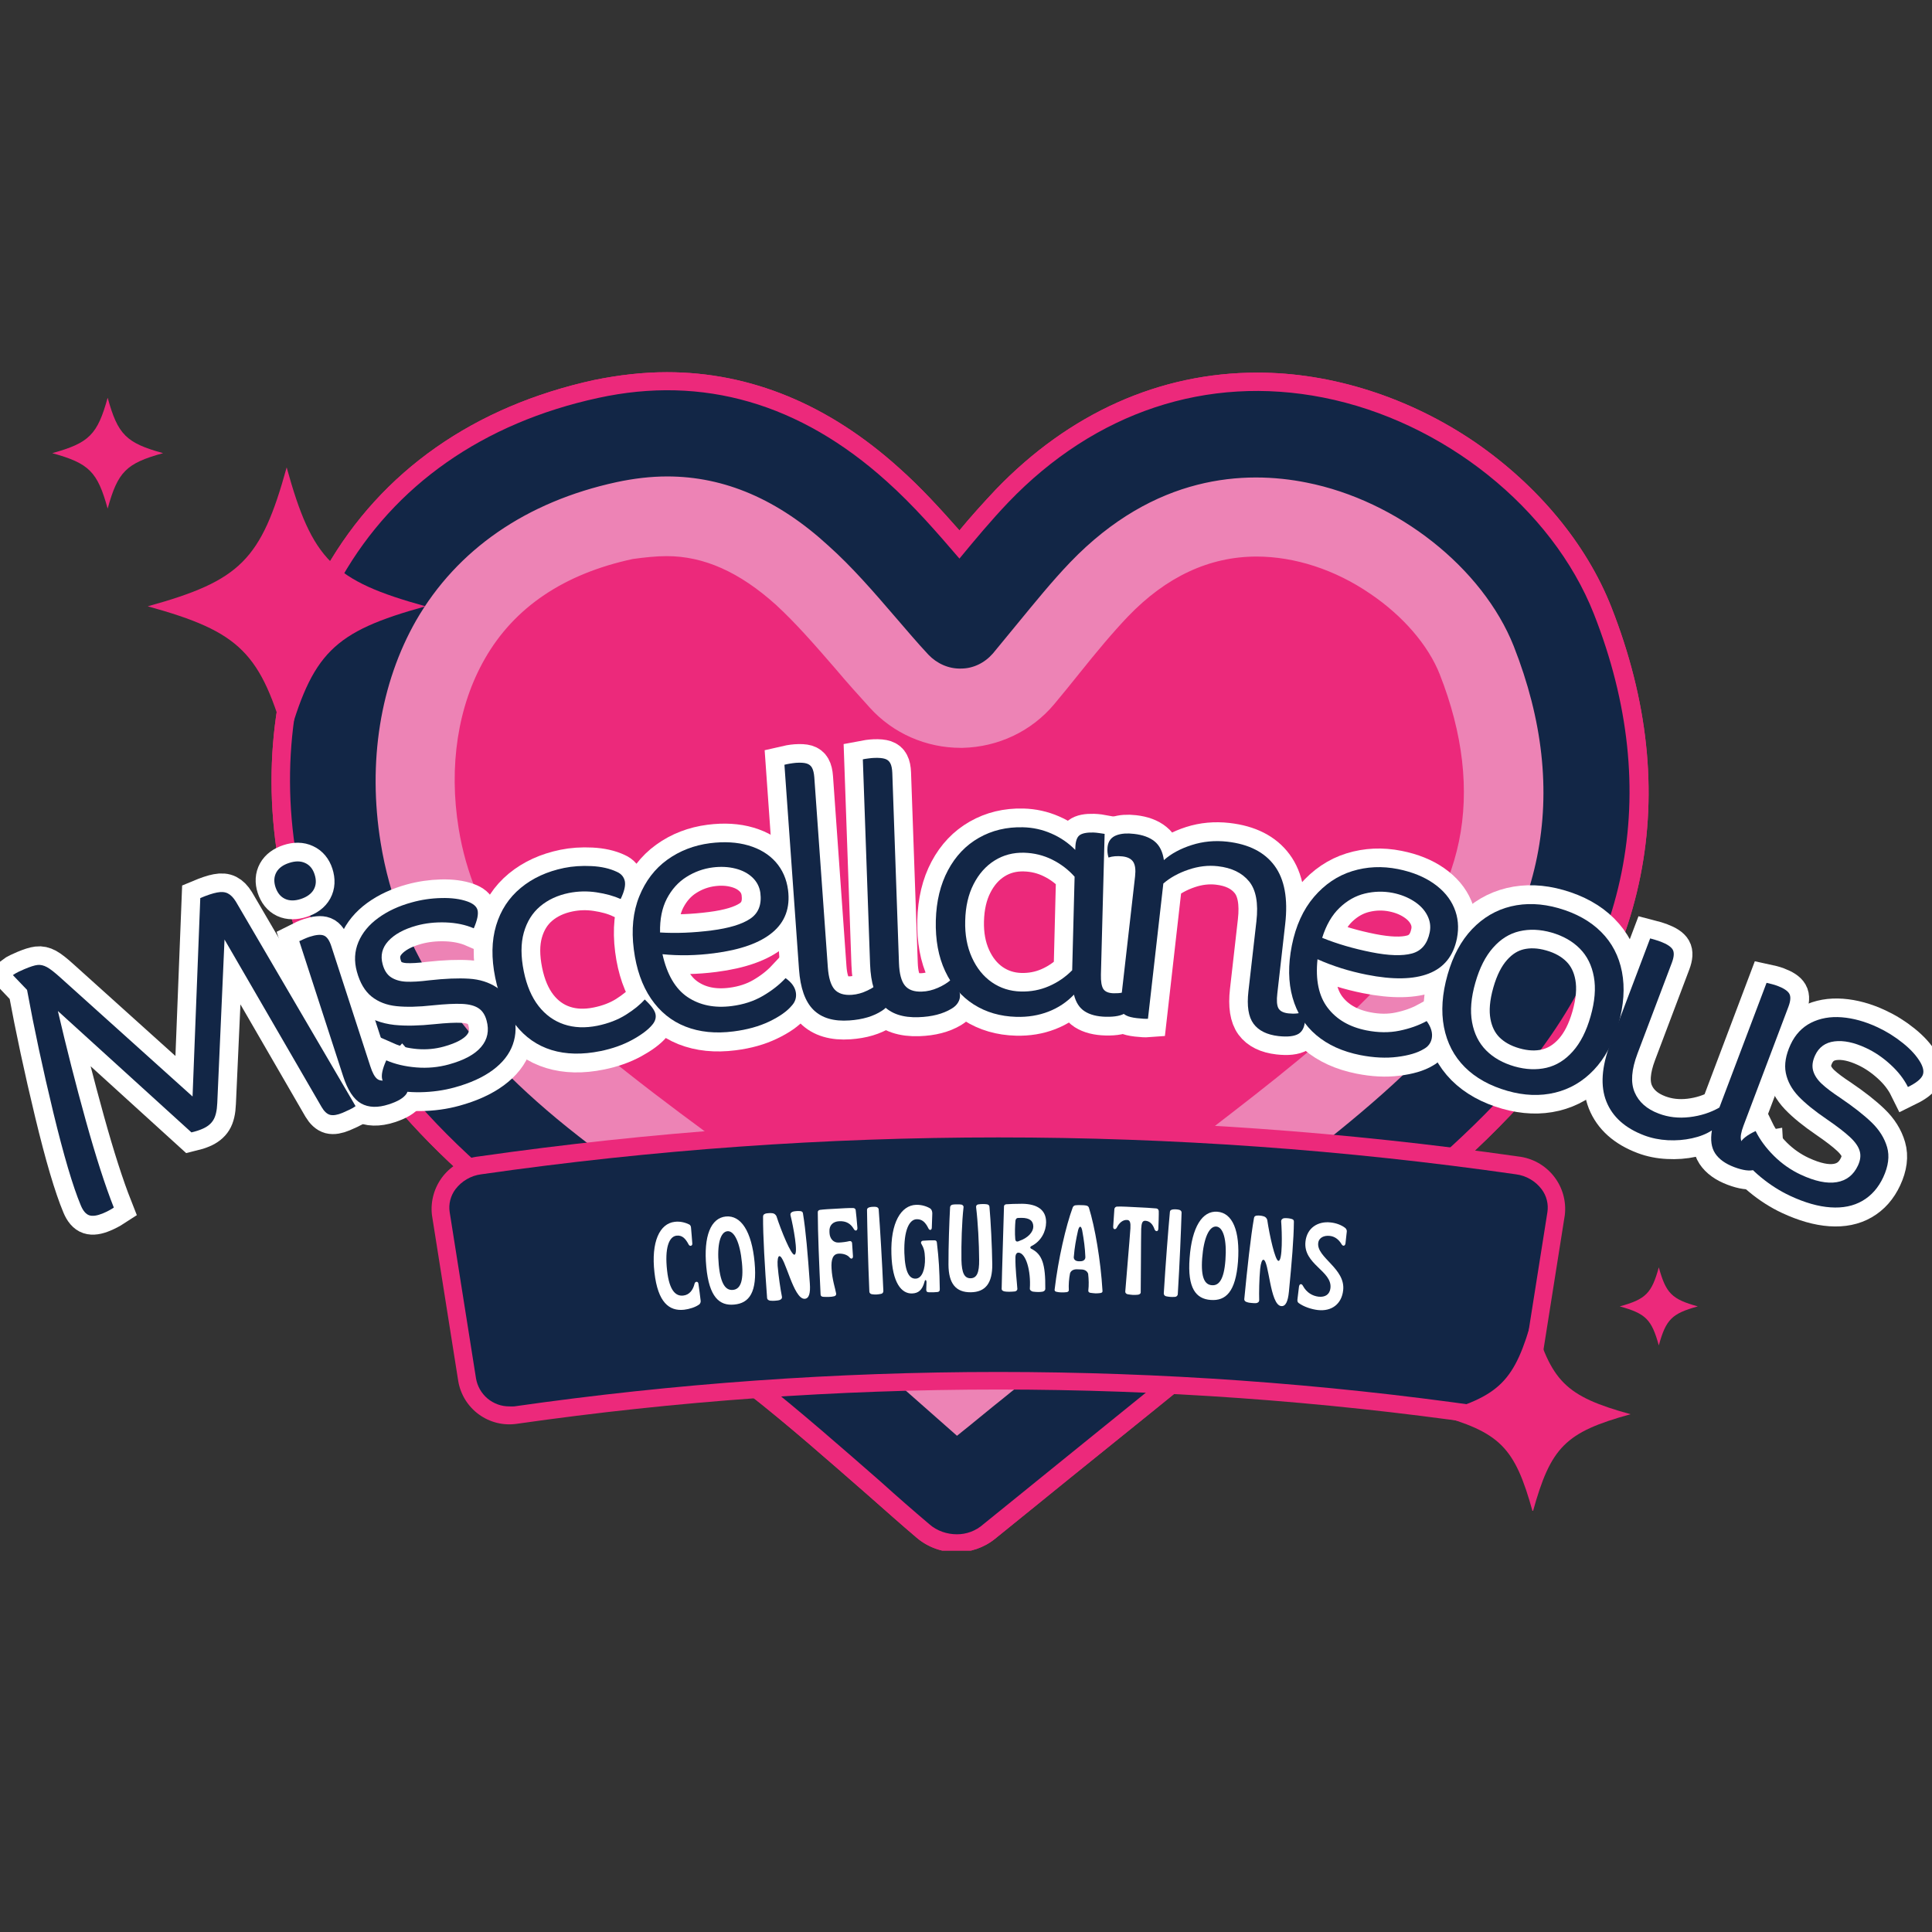 <svg xmlns="http://www.w3.org/2000/svg" xmlns:xlink="http://www.w3.org/1999/xlink" width="500" zoomAndPan="magnify" viewBox="0 0 375 375" height="500" preserveAspectRatio="xMidYMid meet" version="1.0"><rect x="0" y="0" width="375" height="375" fill="#333333" stroke="none"/><defs><g/><clipPath id="e9abbf33e4"><path d="M 52 72.215 L 320 72.215 L 320 300.965 L 52 300.965 Z M 52 72.215 " clip-rule="nonzero"/></clipPath><clipPath id="dafe2eaba7"><path d="M 52 72.215 L 320 72.215 L 320 300.965 L 52 300.965 Z M 52 72.215 " clip-rule="nonzero"/></clipPath><clipPath id="95cd07edb1"><path d="M 10.137 77.195 L 82.605 77.195 L 82.605 144.695 L 10.137 144.695 Z M 10.137 77.195 " clip-rule="nonzero"/></clipPath><clipPath id="ca20352511"><path d="M 83.512 217 L 304 217 L 304 276.965 L 83.512 276.965 Z M 83.512 217 " clip-rule="nonzero"/></clipPath><clipPath id="974094e180"><path d="M 278.523 245.992 L 329.523 245.992 L 329.523 293.242 L 278.523 293.242 Z M 278.523 245.992 " clip-rule="nonzero"/></clipPath></defs><path fill="#ec297b" d="M 184.164 272.418 C 176.469 265.672 168.531 258.691 159.965 251.949 C 152.031 245.68 143.859 239.648 135.844 233.777 C 128.785 228.543 121.406 223.148 114.422 217.754 C 92.445 200.613 80.625 183.16 77.371 163.008 C 74.914 148.172 77.215 133.652 83.797 122.148 C 91.258 109.137 103.555 100.727 120.293 97.078 C 123.469 96.363 126.484 96.047 129.418 96.047 C 139.734 96.047 149.254 100.09 158.535 108.5 C 162.898 112.469 166.945 117.148 171.23 122.07 C 173.293 124.449 175.355 126.91 177.578 129.289 C 179.801 131.75 183.051 133.176 186.383 133.176 C 186.465 133.176 186.543 133.176 186.621 133.176 C 190.035 133.098 193.285 131.59 195.508 128.973 C 197.176 127.066 198.762 125.082 200.348 123.102 C 203.68 118.973 206.934 115.008 210.344 111.438 C 220.105 101.281 231.449 96.125 243.984 96.125 C 265.645 96.125 284.688 111.598 290.559 126.59 C 301.27 153.805 296.27 178.559 275.723 200.219 C 265.883 210.531 254.301 219.418 242.082 228.859 C 236.766 232.906 231.289 237.109 225.977 241.477 C 214.945 250.441 203.68 259.562 192.812 268.371 C 190.512 270.195 188.211 272.102 185.988 273.926 C 185.434 273.449 184.797 272.895 184.164 272.418 Z M 184.164 272.418 " fill-opacity="1" fill-rule="nonzero"/><path fill="#ed83b5" d="M 129.418 107.945 C 136.637 107.945 143.543 111.039 150.602 117.387 C 154.41 120.879 158.219 125.242 162.266 129.922 C 164.328 132.383 166.551 134.844 168.852 137.383 C 173.371 142.379 179.801 145.156 186.465 145.156 C 186.621 145.156 186.781 145.156 186.859 145.156 C 193.684 144.996 200.191 141.984 204.633 136.668 C 206.297 134.684 207.965 132.621 209.551 130.637 C 212.727 126.672 215.82 122.941 218.914 119.688 C 226.371 111.914 234.781 108.027 243.906 108.027 C 251.285 108.027 259.141 110.562 265.961 115.246 C 272.309 119.531 277.227 125.242 279.449 130.875 C 283.973 142.379 285.242 153.328 283.18 163.324 C 281.117 173.242 275.723 182.844 266.992 191.969 C 257.789 201.645 246.602 210.215 234.781 219.34 C 229.387 223.465 223.832 227.75 218.438 232.191 C 207.727 240.918 196.777 249.727 186.227 258.293 C 180.195 253.059 173.93 247.664 167.266 242.426 C 159.172 236 150.84 229.969 142.828 224.02 C 135.449 218.625 128.547 213.547 121.723 208.152 C 102.207 192.918 91.812 177.922 89.035 160.867 C 87.051 148.727 88.875 136.984 94.113 127.859 C 99.824 117.863 109.504 111.359 122.832 108.5 C 125.133 108.184 127.355 107.945 129.418 107.945 M 129.418 84.145 C 125.691 84.145 121.801 84.539 117.836 85.414 C 74.754 94.777 60.234 131.75 65.711 164.91 C 69.992 191.254 86.336 210.852 107.203 227.113 C 122.121 238.777 137.75 249.488 152.586 261.23 C 164.406 270.594 175.516 280.828 185.672 289.477 C 201.539 276.621 217.566 263.691 233.512 250.68 C 250.648 236.715 269.375 224.258 284.367 208.469 C 307.773 183.875 314.438 154.598 301.664 122.227 C 293.652 101.996 269.77 84.223 243.984 84.223 C 229.703 84.223 214.789 89.699 201.777 103.266 C 196.223 109.059 191.461 115.402 186.465 121.355 C 179.719 113.898 173.77 106.121 166.551 99.617 C 155.758 90.016 143.461 84.145 129.418 84.145 Z M 129.418 84.145 " fill-opacity="1" fill-rule="nonzero"/><g clip-path="url(#e9abbf33e4)"><path fill="#ec297b" d="M 129.418 84.145 C 143.461 84.145 155.758 90.016 166.551 99.695 C 173.77 106.199 179.719 113.977 186.465 121.434 C 191.461 115.484 196.301 109.137 201.777 103.344 C 214.789 89.777 229.625 84.305 243.984 84.305 C 269.77 84.305 293.652 101.996 301.664 122.309 C 314.438 154.676 307.773 183.875 284.367 208.547 C 269.375 224.336 250.648 236.871 233.512 250.758 C 217.566 263.77 201.539 276.703 185.672 289.555 C 175.516 280.828 164.406 270.594 152.586 261.309 C 137.75 249.566 122.121 238.855 107.203 227.195 C 86.336 210.93 69.992 191.332 65.711 164.992 C 60.234 131.75 74.754 94.777 117.836 85.414 C 121.883 84.539 125.691 84.145 129.418 84.145 M 129.418 72.242 C 124.816 72.242 120.059 72.797 115.375 73.75 C 92.051 78.828 74.039 91.445 63.25 110.328 C 53.965 126.59 50.633 146.664 53.965 166.816 C 56.27 180.938 61.82 194.348 70.547 206.645 C 77.926 217.039 87.527 226.797 99.906 236.477 C 107.125 242.109 114.582 247.582 121.801 252.898 C 129.578 258.613 137.59 264.562 145.207 270.512 C 153.301 276.859 160.996 283.684 168.453 290.188 C 171.707 293.047 174.801 295.824 177.895 298.441 C 180.117 300.344 182.895 301.297 185.672 301.297 C 188.289 301.297 190.984 300.426 193.129 298.68 C 197.969 294.789 202.809 290.824 207.727 286.855 C 218.676 278.051 229.941 268.926 241.051 259.883 C 246.129 255.758 251.441 251.711 256.602 247.742 C 269.055 238.223 281.91 228.305 293.016 216.641 C 320.152 188.078 326.973 153.965 312.773 117.863 C 307.934 105.566 298.492 94.219 286.273 85.809 C 273.578 77.164 258.582 72.324 244.062 72.324 C 225.102 72.324 207.566 80.176 193.285 95.016 C 190.828 97.633 188.449 100.25 186.227 102.949 C 182.578 98.82 178.77 94.617 174.484 90.809 C 160.836 78.512 145.684 72.242 129.418 72.242 Z M 129.418 72.242 " fill-opacity="1" fill-rule="nonzero"/></g><path fill="#122646" d="M 185.75 297.805 C 183.844 297.805 181.863 297.172 180.355 295.824 C 177.262 293.203 174.168 290.508 170.914 287.57 C 163.375 280.984 155.602 274.164 147.508 267.734 C 139.812 261.707 131.801 255.758 123.945 250.043 C 116.723 244.727 109.266 239.254 102.125 233.699 C 76.184 213.469 61.664 191.41 57.535 166.262 C 54.285 146.824 57.457 127.621 66.344 112.07 C 76.578 94.141 93.797 82.082 116.09 77.242 C 136.402 72.797 155.285 78.273 172.102 93.426 C 177.34 98.109 181.863 103.344 186.227 108.422 C 189.242 104.773 192.336 101.043 195.746 97.473 C 212.566 79.938 234.305 72.719 256.84 77.164 C 280.164 81.766 301.27 98.664 309.359 119.133 C 323.008 153.805 316.422 186.652 290.32 214.102 C 279.371 225.605 266.676 235.367 254.379 244.809 C 249.223 248.773 243.828 252.898 238.75 257.023 C 227.719 266.07 216.453 275.113 205.504 284 C 200.586 287.969 195.746 291.934 190.906 295.824 C 189.398 297.172 187.574 297.805 185.75 297.805 Z M 129.5 92.477 C 126.324 92.477 122.992 92.871 119.66 93.586 C 102.125 97.395 88.719 106.676 80.785 120.402 C 73.801 132.621 71.344 147.934 73.883 163.562 C 77.293 184.668 89.512 202.758 112.281 220.527 C 119.262 226.004 126.641 231.398 133.703 236.637 C 141.637 242.426 149.809 248.457 157.664 254.723 C 166.152 261.391 174.086 268.371 181.703 275.113 C 183.051 276.305 184.402 277.496 185.75 278.684 C 188.844 276.227 191.859 273.688 194.953 271.227 C 205.824 262.422 217.09 253.297 228.117 244.332 C 233.355 240.047 238.828 235.84 244.145 231.797 C 256.52 222.273 268.184 213.387 278.18 202.836 C 299.84 180.066 305.078 154.043 293.809 125.402 C 287.781 110.246 271.277 97.156 253.586 93.664 C 241.684 91.285 224.148 92.078 207.727 109.137 C 204.156 112.867 200.824 116.992 197.492 121.039 C 195.906 122.941 194.32 124.926 192.73 126.828 C 191.145 128.652 188.922 129.766 186.543 129.766 C 184.164 129.844 181.863 128.812 180.195 127.066 C 177.973 124.688 175.91 122.227 173.848 119.848 C 169.484 114.77 165.359 110.008 160.836 105.961 C 151 96.918 140.605 92.477 129.5 92.477 Z M 129.5 92.477 " fill-opacity="1" fill-rule="nonzero"/><path fill="#ec297b" d="M 184.164 272.418 C 176.469 265.672 168.531 258.691 159.965 251.949 C 152.031 245.68 143.859 239.648 135.844 233.777 C 128.785 228.543 121.406 223.148 114.422 217.754 C 92.445 200.613 80.625 183.16 77.371 163.008 C 74.914 148.172 77.215 133.652 83.797 122.148 C 91.258 109.137 103.555 100.727 120.293 97.078 C 123.469 96.363 126.484 96.047 129.418 96.047 C 139.734 96.047 149.254 100.09 158.535 108.5 C 162.898 112.469 166.945 117.148 171.23 122.07 C 173.293 124.449 175.355 126.91 177.578 129.289 C 179.801 131.75 183.051 133.176 186.383 133.176 C 186.465 133.176 186.543 133.176 186.621 133.176 C 190.035 133.098 193.285 131.59 195.508 128.973 C 197.176 127.066 198.762 125.082 200.348 123.102 C 203.68 118.973 206.934 115.008 210.344 111.438 C 220.105 101.281 231.449 96.125 243.984 96.125 C 265.645 96.125 284.688 111.598 290.559 126.59 C 301.27 153.805 296.27 178.559 275.723 200.219 C 265.883 210.531 254.301 219.418 242.082 228.859 C 236.766 232.906 231.289 237.109 225.977 241.477 C 214.945 250.441 203.68 259.562 192.812 268.371 C 190.512 270.195 188.211 272.102 185.988 273.926 C 185.434 273.449 184.797 272.895 184.164 272.418 Z M 184.164 272.418 " fill-opacity="1" fill-rule="nonzero"/><path fill="#ed83b5" d="M 129.418 107.945 C 136.637 107.945 143.543 111.039 150.602 117.387 C 154.41 120.879 158.219 125.242 162.266 129.922 C 164.328 132.383 166.551 134.844 168.852 137.383 C 173.371 142.379 179.801 145.156 186.465 145.156 C 186.621 145.156 186.781 145.156 186.859 145.156 C 193.684 144.996 200.191 141.984 204.633 136.668 C 206.297 134.684 207.965 132.621 209.551 130.637 C 212.727 126.672 215.82 122.941 218.914 119.688 C 226.371 111.914 234.781 108.027 243.906 108.027 C 251.285 108.027 259.141 110.562 265.961 115.246 C 272.309 119.531 277.227 125.242 279.449 130.875 C 283.973 142.379 285.242 153.328 283.18 163.324 C 281.117 173.242 275.723 182.844 266.992 191.969 C 257.789 201.645 246.602 210.215 234.781 219.34 C 229.387 223.465 223.832 227.75 218.438 232.191 C 207.727 240.918 196.777 249.727 186.227 258.293 C 180.195 253.059 173.93 247.664 167.266 242.426 C 159.172 236 150.84 229.969 142.828 224.02 C 135.449 218.625 128.547 213.547 121.723 208.152 C 102.207 192.918 91.812 177.922 89.035 160.867 C 87.051 148.727 88.875 136.984 94.113 127.859 C 99.824 117.863 109.504 111.359 122.832 108.5 C 125.133 108.184 127.355 107.945 129.418 107.945 M 129.418 84.145 C 125.691 84.145 121.801 84.539 117.836 85.414 C 74.754 94.777 60.234 131.75 65.711 164.91 C 69.992 191.254 86.336 210.852 107.203 227.113 C 122.121 238.777 137.75 249.488 152.586 261.23 C 164.406 270.594 175.516 280.828 185.672 289.477 C 201.539 276.621 217.566 263.691 233.512 250.68 C 250.648 236.715 269.375 224.258 284.367 208.469 C 307.773 183.875 314.438 154.598 301.664 122.227 C 293.652 101.996 269.77 84.223 243.984 84.223 C 229.703 84.223 214.789 89.699 201.777 103.266 C 196.223 109.059 191.461 115.402 186.465 121.355 C 179.719 113.898 173.77 106.121 166.551 99.617 C 155.758 90.016 143.461 84.145 129.418 84.145 Z M 129.418 84.145 " fill-opacity="1" fill-rule="nonzero"/><g clip-path="url(#dafe2eaba7)"><path fill="#ec297b" d="M 129.418 84.145 C 143.461 84.145 155.758 90.016 166.551 99.695 C 173.77 106.199 179.719 113.977 186.465 121.434 C 191.461 115.484 196.301 109.137 201.777 103.344 C 214.789 89.777 229.625 84.305 243.984 84.305 C 269.77 84.305 293.652 101.996 301.664 122.309 C 314.438 154.676 307.773 183.875 284.367 208.547 C 269.375 224.336 250.648 236.871 233.512 250.758 C 217.566 263.77 201.539 276.703 185.672 289.555 C 175.516 280.828 164.406 270.594 152.586 261.309 C 137.75 249.566 122.121 238.855 107.203 227.195 C 86.336 210.93 69.992 191.332 65.711 164.992 C 60.234 131.75 74.754 94.777 117.836 85.414 C 121.883 84.539 125.691 84.145 129.418 84.145 M 129.418 72.242 C 124.816 72.242 120.059 72.797 115.375 73.75 C 92.051 78.828 74.039 91.445 63.25 110.328 C 53.965 126.59 50.633 146.664 53.965 166.816 C 56.27 180.938 61.82 194.348 70.547 206.645 C 77.926 217.039 87.527 226.797 99.906 236.477 C 107.125 242.109 114.582 247.582 121.801 252.898 C 129.578 258.613 137.59 264.562 145.207 270.512 C 153.301 276.859 160.996 283.684 168.453 290.188 C 171.707 293.047 174.801 295.824 177.895 298.441 C 180.117 300.344 182.895 301.297 185.672 301.297 C 188.289 301.297 190.984 300.426 193.129 298.68 C 197.969 294.789 202.809 290.824 207.727 286.855 C 218.676 278.051 229.941 268.926 241.051 259.883 C 246.129 255.758 251.441 251.711 256.602 247.742 C 269.055 238.223 281.91 228.305 293.016 216.641 C 320.152 188.078 326.973 153.965 312.773 117.863 C 307.934 105.566 298.492 94.219 286.273 85.809 C 273.578 77.164 258.582 72.324 244.062 72.324 C 225.102 72.324 207.566 80.176 193.285 95.016 C 190.828 97.633 188.449 100.25 186.227 102.949 C 182.578 98.82 178.77 94.617 174.484 90.809 C 160.836 78.512 145.684 72.242 129.418 72.242 Z M 129.418 72.242 " fill-opacity="1" fill-rule="nonzero"/></g><path fill="#122646" d="M 185.75 297.805 C 183.844 297.805 181.863 297.172 180.355 295.824 C 177.262 293.203 174.168 290.508 170.914 287.57 C 163.375 280.984 155.602 274.164 147.508 267.734 C 139.812 261.707 131.801 255.758 123.945 250.043 C 116.723 244.727 109.266 239.254 102.125 233.699 C 76.184 213.469 61.664 191.41 57.535 166.262 C 54.285 146.824 57.457 127.621 66.344 112.07 C 76.578 94.141 93.797 82.082 116.09 77.242 C 136.402 72.797 155.285 78.273 172.102 93.426 C 177.34 98.109 181.863 103.344 186.227 108.422 C 189.242 104.773 192.336 101.043 195.746 97.473 C 212.566 79.938 234.305 72.719 256.84 77.164 C 280.164 81.766 301.27 98.664 309.359 119.133 C 323.008 153.805 316.422 186.652 290.32 214.102 C 279.371 225.605 266.676 235.367 254.379 244.809 C 249.223 248.773 243.828 252.898 238.75 257.023 C 227.719 266.07 216.453 275.113 205.504 284 C 200.586 287.969 195.746 291.934 190.906 295.824 C 189.398 297.172 187.574 297.805 185.75 297.805 Z M 129.5 92.477 C 126.324 92.477 122.992 92.871 119.66 93.586 C 102.125 97.395 88.719 106.676 80.785 120.402 C 73.801 132.621 71.344 147.934 73.883 163.562 C 77.293 184.668 89.512 202.758 112.281 220.527 C 119.262 226.004 126.641 231.398 133.703 236.637 C 141.637 242.426 149.809 248.457 157.664 254.723 C 166.152 261.391 174.086 268.371 181.703 275.113 C 183.051 276.305 184.402 277.496 185.75 278.684 C 188.844 276.227 191.859 273.688 194.953 271.227 C 205.824 262.422 217.09 253.297 228.117 244.332 C 233.355 240.047 238.828 235.84 244.145 231.797 C 256.52 222.273 268.184 213.387 278.18 202.836 C 299.84 180.066 305.078 154.043 293.809 125.402 C 287.781 110.246 271.277 97.156 253.586 93.664 C 241.684 91.285 224.148 92.078 207.727 109.137 C 204.156 112.867 200.824 116.992 197.492 121.039 C 195.906 122.941 194.32 124.926 192.73 126.828 C 191.145 128.652 188.922 129.766 186.543 129.766 C 184.164 129.844 181.863 128.812 180.195 127.066 C 177.973 124.688 175.91 122.227 173.848 119.848 C 169.484 114.77 165.359 110.008 160.836 105.961 C 151 96.918 140.605 92.477 129.5 92.477 Z M 129.5 92.477 " fill-opacity="1" fill-rule="nonzero"/><g clip-path="url(#95cd07edb1)"><path fill="#ec297b" d="M 31.656 87.957 C 24.484 85.977 22.875 84.371 20.895 77.199 C 18.914 84.371 17.309 85.977 10.137 87.957 C 17.309 89.938 18.914 91.547 20.895 98.719 C 22.879 91.547 24.484 89.938 31.656 87.957 Z M 55.641 144.648 C 50.676 126.672 46.652 122.648 28.676 117.684 C 46.652 112.719 50.676 108.695 55.641 90.719 C 60.605 108.695 64.629 112.719 82.605 117.684 C 64.629 122.648 60.605 126.672 55.641 144.648 Z M 55.641 144.648 " fill-opacity="1" fill-rule="nonzero"/></g><path stroke-linecap="butt" transform="matrix(0.835, -0.35, 0.35, 0.835, -15.302, 170.587)" fill="none" stroke-linejoin="miter" d="M 67.042 81 C 66.641 81.099 66.144 81.157 65.548 81.183 C 64.952 81.209 64.405 81.218 63.904 81.219 C 62.714 81.22 61.847 81.011 61.299 80.599 C 60.753 80.173 60.401 79.416 60.243 78.32 L 54.955 37.179 L 39.938 68.897 C 39.246 70.39 38.509 71.41 37.731 71.959 C 36.964 72.503 35.987 72.781 34.799 72.779 C 34.091 72.781 33.295 72.705 32.409 72.562 L 16.058 37.474 C 14.709 45.431 13.527 53.434 12.506 61.478 C 11.485 69.511 10.927 76.017 10.825 81.001 C 10.024 81.147 9.156 81.218 8.22 81.219 C 6.872 81.219 5.913 80.972 5.342 80.47 C 4.769 79.972 4.484 79.08 4.485 77.794 C 4.482 73.407 5.241 66.522 6.763 57.139 C 8.279 47.759 9.934 38.962 11.719 30.748 L 10.155 26.646 C 10.552 26.547 11.016 26.489 11.537 26.464 C 12.062 26.44 12.521 26.427 12.924 26.428 C 14.258 26.426 15.239 26.519 15.857 26.699 C 16.491 26.871 17.055 27.267 17.555 27.884 C 18.052 28.505 18.67 29.611 19.412 31.2 L 35.616 65.544 L 53.604 26.956 C 55.2 26.957 56.456 27.053 57.381 27.249 C 58.306 27.441 58.984 27.8 59.421 28.32 C 59.87 28.846 60.174 29.605 60.333 30.599 Z M 67.042 81 " stroke="#ffffff" stroke-width="8.027" stroke-opacity="1" stroke-miterlimit="4"/><path stroke-linecap="butt" transform="matrix(0.861, -0.28, 0.28, 0.861, 41.714, 147.595)" fill="none" stroke-linejoin="miter" d="M 8.368 33.973 C 6.97 33.973 5.879 33.614 5.104 32.899 C 4.338 32.17 3.955 31.156 3.956 29.854 C 3.954 28.614 4.34 27.637 5.104 26.918 C 5.88 26.19 6.97 25.827 8.367 25.827 C 9.752 25.823 10.827 26.19 11.593 26.92 C 12.372 27.636 12.758 28.614 12.759 29.854 C 12.758 31.156 12.37 32.169 11.594 32.897 C 10.826 33.614 9.752 33.973 8.368 33.973 Z M 12.685 81.674 C 10.207 81.672 8.341 81.007 7.091 79.671 C 5.851 78.32 5.23 76.054 5.234 72.869 L 5.233 42.466 C 5.525 42.42 5.904 42.371 6.378 42.321 C 6.853 42.27 7.269 42.247 7.618 42.247 C 9.065 42.249 10.063 42.473 10.607 42.922 C 11.155 43.373 11.428 44.265 11.429 45.603 L 11.427 72.634 C 11.428 74.128 11.623 75.162 12.013 75.734 C 12.414 76.304 13.161 76.587 14.254 76.588 C 15.601 76.59 16.704 76.34 17.556 75.841 C 17.846 76.498 17.99 77.243 17.989 78.083 C 17.989 79.285 17.645 80.163 16.951 80.708 C 16.101 81.354 14.681 81.673 12.685 81.674 Z M 12.685 81.674 " stroke="#ffffff" stroke-width="8.027" stroke-opacity="1" stroke-miterlimit="4"/><path stroke-linecap="butt" transform="matrix(0.873, -0.24, 0.24, 0.873, 53.206, 143.554)" fill="none" stroke-linejoin="miter" d="M 17.464 82.202 C 15.082 82.204 12.643 81.877 10.152 81.217 C 7.661 80.576 5.797 79.802 4.557 78.906 C 3.513 78.161 2.992 77.342 2.989 76.441 C 2.99 75.497 3.633 74.25 4.922 72.707 C 6.512 74.005 8.439 75.069 10.7 75.898 C 12.974 76.712 15.279 77.119 17.626 77.116 C 21.005 77.116 23.564 76.523 25.298 75.331 C 27.048 74.13 27.925 72.411 27.924 70.172 C 27.925 68.932 27.598 67.942 26.938 67.201 C 26.296 66.446 25.251 65.836 23.805 65.362 C 22.37 64.886 20.312 64.426 17.624 63.977 C 14.588 63.476 12.085 62.844 10.116 62.078 C 8.149 61.303 6.618 60.165 5.521 58.672 C 4.429 57.176 3.884 55.19 3.883 52.71 C 3.884 50.364 4.551 48.35 5.886 46.658 C 7.237 44.971 9.063 43.688 11.373 42.812 C 13.695 41.938 16.3 41.501 19.192 41.501 C 21.333 41.5 23.458 41.763 25.575 42.284 C 27.687 42.808 29.418 43.544 30.77 44.49 C 31.814 45.234 32.335 46.004 32.334 46.805 C 32.337 47.706 31.734 48.901 30.53 50.396 C 29.035 49.191 27.22 48.257 25.081 47.587 C 22.941 46.921 20.853 46.588 18.812 46.585 C 16.027 46.588 13.797 47.11 12.122 48.153 C 10.455 49.198 9.623 50.692 9.623 52.64 C 9.623 53.973 9.958 55.033 10.626 55.808 C 11.306 56.573 12.255 57.157 13.47 57.558 C 14.698 57.959 16.33 58.306 18.371 58.6 C 21.753 59.147 24.521 59.793 26.685 60.55 C 28.849 61.29 30.593 62.419 31.915 63.939 C 33.242 65.46 33.902 67.535 33.905 70.173 C 33.903 72.666 33.264 74.822 31.988 76.642 C 30.727 78.456 28.862 79.832 26.393 80.781 C 23.924 81.73 20.951 82.205 17.464 82.202 Z M 17.464 82.202 " stroke="#ffffff" stroke-width="8.027" stroke-opacity="1" stroke-miterlimit="4"/><path stroke-linecap="butt" transform="matrix(0.887, -0.181, 0.181, 0.887, 81.607, 135.561)" fill="none" stroke-linejoin="miter" d="M 22.913 41.813 C 24.759 41.811 26.702 42.071 28.745 42.594 C 30.787 43.117 32.474 43.876 33.812 44.872 C 34.664 45.469 35.088 46.238 35.087 47.19 C 35.086 48.123 34.543 49.316 33.446 50.762 C 32.16 49.812 30.569 48.993 28.671 48.302 C 26.778 47.606 24.831 47.262 22.84 47.26 C 20.36 47.26 18.161 47.784 16.243 48.828 C 14.32 49.872 12.803 51.478 11.682 53.641 C 10.566 55.805 10.006 58.527 10.006 61.805 C 10.005 64.893 10.543 67.522 11.609 69.7 C 12.682 71.862 14.199 73.515 16.168 74.658 C 18.137 75.8 20.461 76.372 23.148 76.37 C 25.531 76.372 27.68 76.01 29.601 75.296 C 31.521 74.565 33.051 73.759 34.194 72.869 C 35.287 74.414 35.837 75.606 35.834 76.442 C 35.837 77.244 35.465 77.944 34.722 78.541 C 33.679 79.376 32.057 80.137 29.856 80.82 C 27.671 81.488 25.282 81.819 22.692 81.818 C 18.718 81.822 15.311 81.051 12.469 79.505 C 9.634 77.962 7.475 75.701 5.977 72.726 C 4.483 69.733 3.737 66.119 3.735 61.88 C 3.737 57.603 4.546 53.963 6.159 50.962 C 7.775 47.949 10.038 45.671 12.943 44.128 C 15.858 42.583 19.182 41.813 22.913 41.813 Z M 22.913 41.813 " stroke="#ffffff" stroke-width="8.027" stroke-opacity="1" stroke-miterlimit="4"/><path stroke-linecap="butt" transform="matrix(0.898, -0.115, 0.115, 0.898, 112.518, 129.047)" fill="none" stroke-linejoin="miter" d="M 35.235 72.269 C 36.435 73.363 37.036 74.506 37.04 75.695 C 37.041 76.739 36.615 77.616 35.763 78.32 C 34.619 79.365 32.888 80.27 30.566 81.037 C 28.26 81.816 25.633 82.205 22.692 82.201 C 18.815 82.203 15.456 81.419 12.612 79.852 C 9.782 78.27 7.593 75.969 6.05 72.943 C 4.509 69.907 3.736 66.27 3.735 62.045 C 3.736 57.707 4.606 53.98 6.342 50.87 C 8.091 47.758 10.407 45.418 13.289 43.852 C 16.179 42.283 19.365 41.501 22.838 41.499 C 25.927 41.5 28.625 42.012 30.931 43.031 C 33.253 44.052 35.033 45.473 36.274 47.299 C 37.525 49.109 38.151 51.209 38.152 53.606 C 38.152 57.431 36.666 60.295 33.702 62.19 C 30.749 64.073 26.411 65.017 20.689 65.016 C 16.847 65.014 13.186 64.622 9.698 63.83 C 10.099 68.254 11.477 71.517 13.835 73.617 C 16.203 75.71 19.259 76.751 23.001 76.753 C 25.529 76.752 27.826 76.316 29.893 75.442 C 31.959 74.567 33.74 73.508 35.235 72.269 Z M 22.766 46.733 C 20.725 46.732 18.767 47.168 16.896 48.045 C 15.036 48.907 13.457 50.262 12.157 52.11 C 10.868 53.946 10.08 56.285 9.789 59.129 C 13.165 59.772 16.823 60.094 20.761 60.091 C 24.542 60.094 27.384 59.62 29.29 58.672 C 31.213 57.723 32.172 55.984 32.17 53.46 C 32.172 52.159 31.76 50.996 30.934 49.976 C 30.116 48.957 28.988 48.159 27.542 47.591 C 26.11 47.019 24.515 46.732 22.766 46.733 Z M 22.766 46.733 " stroke="#ffffff" stroke-width="8.027" stroke-opacity="1" stroke-miterlimit="4"/><path stroke-linecap="butt" transform="matrix(0.903, -0.064, 0.064, 0.903, 146.517, 124.8)" fill="none" stroke-linejoin="miter" d="M 10.681 70.464 C 10.68 72.714 11.042 74.323 11.755 75.296 C 12.487 76.265 13.694 76.753 15.386 76.753 C 16.528 76.752 17.679 76.514 18.846 76.043 C 20.013 75.568 20.951 75.034 21.656 74.439 C 22.895 75.631 23.512 76.748 23.516 77.791 C 23.515 78.34 23.349 78.86 23.023 79.361 C 22.706 79.858 22.226 80.282 21.582 80.634 C 19.686 81.68 17.321 82.204 14.491 82.202 C 11.099 82.202 8.583 81.257 6.945 79.358 C 5.306 77.463 4.482 74.501 4.484 70.464 L 4.484 26.498 C 4.777 26.45 5.157 26.404 5.632 26.355 C 6.107 26.307 6.542 26.282 6.944 26.28 C 7.939 26.282 8.702 26.379 9.225 26.572 C 9.744 26.765 10.118 27.103 10.335 27.573 C 10.565 28.048 10.681 28.736 10.681 29.636 Z M 10.681 70.464 " stroke="#ffffff" stroke-width="8.027" stroke-opacity="1" stroke-miterlimit="4"/><path stroke-linecap="butt" transform="matrix(0.905, -0.032, 0.032, 0.905, 162.582, 123.562)" fill="none" stroke-linejoin="miter" d="M 10.683 70.466 C 10.681 72.712 11.038 74.322 11.755 75.294 C 12.485 76.265 13.694 76.753 15.383 76.752 C 16.527 76.754 17.68 76.514 18.846 76.042 C 20.016 75.569 20.95 75.032 21.654 74.44 C 22.894 75.628 23.515 76.747 23.513 77.792 C 23.515 78.341 23.35 78.862 23.021 79.36 C 22.705 79.858 22.224 80.281 21.581 80.634 C 19.687 81.681 17.323 82.202 14.49 82.201 C 11.1 82.202 8.586 81.253 6.943 79.36 C 5.304 77.462 4.485 74.5 4.485 70.462 L 4.485 26.499 C 4.776 26.453 5.158 26.402 5.63 26.354 C 6.107 26.306 6.544 26.282 6.946 26.279 C 7.939 26.28 8.7 26.376 9.224 26.572 C 9.744 26.767 10.117 27.1 10.333 27.574 C 10.567 28.049 10.681 28.735 10.683 29.633 Z M 10.683 70.466 " stroke="#ffffff" stroke-width="8.027" stroke-opacity="1" stroke-miterlimit="4"/><path stroke-linecap="butt" transform="matrix(0.905, 0.023, -0.023, 0.905, 179.723, 122.506)" fill="none" stroke-linejoin="miter" d="M 45.551 75.844 C 45.844 76.497 45.989 77.244 45.989 78.082 C 45.989 79.286 45.641 80.163 44.951 80.707 C 44.1 81.351 42.675 81.673 40.685 81.672 C 38.802 81.674 37.282 81.329 36.129 80.637 C 34.984 79.929 34.189 78.758 33.741 77.116 C 32.255 78.76 30.466 80.015 28.364 80.89 C 26.271 81.764 23.986 82.203 21.508 82.202 C 18.071 82.205 15.006 81.394 12.322 79.78 C 9.638 78.152 7.536 75.824 6.016 72.797 C 4.495 69.758 3.737 66.151 3.737 61.972 C 3.739 57.84 4.509 54.228 6.052 51.145 C 7.596 48.057 9.745 45.683 12.504 44.014 C 15.263 42.341 18.384 41.501 21.873 41.501 C 24.01 41.502 26.067 41.903 28.034 42.702 C 30.002 43.493 31.736 44.61 33.228 46.057 L 33.23 45.603 C 33.23 44.265 33.5 43.373 34.05 42.923 C 34.595 42.472 35.591 42.248 37.037 42.25 C 37.378 42.25 37.785 42.274 38.261 42.322 C 38.733 42.37 39.123 42.42 39.426 42.469 L 39.428 72.634 C 39.428 74.128 39.618 75.159 40.009 75.732 C 40.412 76.304 41.158 76.587 42.25 76.589 C 43.601 76.589 44.7 76.34 45.551 75.844 Z M 22.33 76.754 C 24.467 76.755 26.467 76.315 28.327 75.442 C 30.195 74.565 31.831 73.383 33.231 71.887 L 33.23 51.799 C 31.832 50.315 30.187 49.14 28.29 48.265 C 26.407 47.39 24.397 46.95 22.255 46.953 C 19.911 46.949 17.815 47.564 15.969 48.791 C 14.131 50.008 12.682 51.738 11.609 53.989 C 10.54 56.223 10.008 58.853 10.008 61.879 C 10.006 64.819 10.553 67.426 11.648 69.699 C 12.742 71.959 14.216 73.704 16.078 74.929 C 17.949 76.146 20.033 76.753 22.33 76.754 Z M 22.33 76.754 " stroke="#ffffff" stroke-width="8.027" stroke-opacity="1" stroke-miterlimit="4"/><path stroke-linecap="butt" transform="matrix(0.899, 0.102, -0.102, 0.899, 218.971, 123.372)" fill="none" stroke-linejoin="miter" d="M 46.589 75.841 C 46.882 76.498 47.027 77.246 47.027 78.084 C 47.025 79.288 46.682 80.161 45.988 80.709 C 45.136 81.353 43.722 81.675 41.741 81.675 C 39.248 81.676 37.378 81.008 36.127 79.669 C 34.887 78.32 34.269 76.053 34.267 72.87 L 34.268 57.779 C 34.269 53.852 33.422 51.069 31.732 49.432 C 30.045 47.778 27.705 46.95 24.717 46.952 C 22.627 46.951 20.559 47.438 18.519 48.409 C 16.48 49.379 14.807 50.565 13.507 51.964 L 13.507 81.145 C 13.01 81.241 12.212 81.293 11.117 81.292 C 10.123 81.292 9.351 81.193 8.803 80.999 C 8.256 80.805 7.87 80.471 7.638 79.998 C 7.419 79.523 7.311 78.836 7.308 77.938 L 7.311 51.145 C 7.311 49.698 7.06 48.675 6.562 48.08 C 6.065 47.486 5.266 47.19 4.176 47.188 C 2.982 47.189 1.991 47.38 1.201 47.77 C 0.901 47.079 0.747 46.332 0.746 45.528 C 0.748 44.242 1.316 43.322 2.462 42.779 C 3.41 42.328 4.604 42.1 6.051 42.101 C 7.936 42.103 9.46 42.477 10.628 43.23 C 11.807 43.973 12.621 45.214 13.071 46.953 C 14.455 45.409 16.301 44.113 18.61 43.068 C 20.933 42.022 23.441 41.502 26.138 41.499 C 30.769 41.502 34.311 42.818 36.766 45.458 C 39.234 48.092 40.465 52.152 40.463 57.634 L 40.464 72.633 C 40.465 74.127 40.665 75.16 41.065 75.731 C 41.469 76.302 42.214 76.591 43.308 76.588 C 44.646 76.588 45.739 76.342 46.589 75.841 Z M 46.589 75.841 " stroke="#ffffff" stroke-width="8.027" stroke-opacity="1" stroke-miterlimit="4"/><path stroke-linecap="butt" transform="matrix(0.888, 0.177, -0.177, 0.888, 258.396, 127.816)" fill="none" stroke-linejoin="miter" d="M 35.233 72.269 C 36.437 73.363 37.038 74.507 37.037 75.695 C 37.039 76.742 36.614 77.614 35.764 78.32 C 34.621 79.366 32.887 80.27 30.566 81.035 C 28.257 81.816 25.632 82.202 22.692 82.202 C 18.816 82.203 15.456 81.419 12.614 79.851 C 9.782 78.271 7.595 75.969 6.051 72.945 C 4.509 69.903 3.738 66.272 3.737 62.044 C 3.736 57.705 4.606 53.98 6.345 50.871 C 8.094 47.759 10.409 45.419 13.288 43.852 C 16.18 42.287 19.363 41.499 22.84 41.502 C 25.925 41.5 28.623 42.011 30.933 43.03 C 33.253 44.051 35.033 45.475 36.271 47.297 C 37.524 49.107 38.15 51.209 38.151 53.603 C 38.151 57.431 36.665 60.292 33.703 62.189 C 30.751 64.074 26.41 65.013 20.69 65.016 C 16.848 65.015 13.183 64.622 9.698 63.828 C 10.099 68.254 11.478 71.513 13.834 73.619 C 16.203 75.708 19.259 76.755 23.003 76.754 C 25.529 76.753 27.828 76.317 29.893 75.44 C 31.959 74.567 33.737 73.509 35.233 72.269 Z M 22.768 46.732 C 20.726 46.733 18.767 47.171 16.899 48.045 C 15.038 48.908 13.459 50.261 12.158 52.108 C 10.869 53.944 10.081 56.284 9.788 59.128 C 13.168 59.771 16.824 60.095 20.762 60.095 C 24.541 60.091 27.382 59.618 29.293 58.67 C 31.213 57.725 32.173 55.985 32.172 53.459 C 32.173 52.156 31.758 50.998 30.934 49.978 C 30.119 48.956 28.988 48.16 27.541 47.59 C 26.107 47.018 24.515 46.732 22.768 46.732 Z M 22.768 46.732 " stroke="#ffffff" stroke-width="8.027" stroke-opacity="1" stroke-miterlimit="4"/><path stroke-linecap="butt" transform="matrix(0.87, 0.248, -0.248, 0.87, 293.029, 134.515)" fill="none" stroke-linejoin="miter" d="M 22.911 82.204 C 18.989 82.204 15.589 81.408 12.721 79.815 C 9.867 78.209 7.656 75.864 6.086 72.779 C 4.52 69.694 3.737 66.013 3.738 61.731 C 3.737 57.553 4.531 53.944 6.124 50.905 C 7.714 47.867 9.941 45.541 12.797 43.924 C 15.662 42.309 18.963 41.499 22.693 41.5 C 26.629 41.501 30.028 42.297 32.882 43.889 C 35.751 45.482 37.969 47.821 39.535 50.906 C 41.105 53.991 41.887 57.681 41.888 61.971 C 41.885 66.15 41.091 69.76 39.501 72.797 C 37.908 75.823 35.677 78.15 32.811 79.779 C 29.955 81.395 26.653 82.201 22.911 82.204 Z M 22.91 76.751 C 25.451 76.755 27.681 76.218 29.603 75.15 C 31.52 74.066 33.017 72.419 34.084 70.212 C 35.155 68 35.692 65.253 35.69 61.969 C 35.69 58.63 35.143 55.842 34.048 53.605 C 32.955 51.358 31.437 49.686 29.492 48.593 C 27.548 47.5 25.282 46.951 22.693 46.953 C 20.152 46.949 17.922 47.486 16.005 48.553 C 14.098 49.625 12.606 51.271 11.538 53.496 C 10.468 55.708 9.935 58.454 9.936 61.734 C 9.936 65.073 10.48 67.866 11.574 70.099 C 12.669 72.336 14.181 74.005 16.111 75.111 C 18.056 76.204 20.322 76.753 22.91 76.751 Z M 22.91 76.751 " stroke="#ffffff" stroke-width="8.027" stroke-opacity="1" stroke-miterlimit="4"/><path stroke-linecap="butt" transform="matrix(0.847, 0.32, -0.32, 0.847, 329.692, 144.83)" fill="none" stroke-linejoin="miter" d="M 43.891 75.914 C 44.194 76.57 44.348 77.32 44.346 78.156 C 44.348 79.359 44 80.233 43.308 80.781 C 42.458 81.425 41.037 81.745 39.045 81.746 C 37.001 81.747 35.385 81.315 34.196 80.454 C 33.004 79.581 32.207 78.119 31.805 76.079 C 30.959 77.221 29.822 78.255 28.398 79.175 C 26.989 80.086 25.42 80.818 23.693 81.364 C 21.981 81.923 20.282 82.201 18.593 82.202 C 14.206 82.203 10.815 80.897 8.421 78.285 C 6.04 75.66 4.847 71.709 4.848 66.436 L 4.849 42.25 C 5.748 42.15 6.542 42.104 7.239 42.103 C 8.683 42.102 9.676 42.327 10.226 42.779 C 10.773 43.227 11.046 44.121 11.047 45.454 L 11.045 66.29 C 11.047 69.971 11.828 72.638 13.399 74.291 C 14.965 75.933 17.12 76.752 19.869 76.751 C 22.056 76.75 24.208 76.205 26.319 75.112 C 28.434 74.008 30.19 72.611 31.59 70.919 L 31.589 42.319 C 31.881 42.274 32.264 42.226 32.739 42.175 C 33.209 42.127 33.625 42.104 33.976 42.105 C 35.41 42.103 36.4 42.328 36.948 42.777 C 37.505 43.226 37.788 44.12 37.784 45.455 L 37.784 72.708 C 37.786 74.203 37.981 75.232 38.368 75.805 C 38.769 76.378 39.518 76.662 40.611 76.66 C 41.959 76.663 43.054 76.41 43.891 75.914 Z M 43.891 75.914 " stroke="#ffffff" stroke-width="8.027" stroke-opacity="1" stroke-miterlimit="4"/><path stroke-linecap="butt" transform="matrix(0.821, 0.382, -0.382, 0.821, 364.5, 157.985)" fill="none" stroke-linejoin="miter" d="M 17.464 82.202 C 15.079 82.203 12.642 81.875 10.152 81.22 C 7.662 80.574 5.795 79.805 4.558 78.905 C 3.513 78.163 2.988 77.341 2.988 76.441 C 2.99 75.493 3.635 74.251 4.92 72.706 C 6.515 74.006 8.439 75.072 10.698 75.896 C 12.971 76.71 15.278 77.116 17.626 77.119 C 21.006 77.118 23.561 76.524 25.3 75.329 C 27.051 74.129 27.926 72.409 27.923 70.172 C 27.923 68.935 27.596 67.945 26.941 67.202 C 26.296 66.45 25.253 65.836 23.805 65.362 C 22.37 64.887 20.313 64.426 17.625 63.977 C 14.588 63.476 12.086 62.846 10.117 62.082 C 8.15 61.302 6.618 60.168 5.523 58.673 C 4.431 57.177 3.883 55.19 3.882 52.711 C 3.88 50.364 4.551 48.348 5.889 46.66 C 7.236 44.971 9.066 43.687 11.373 42.814 C 13.693 41.939 16.303 41.501 19.193 41.503 C 21.335 41.502 23.459 41.761 25.574 42.286 C 27.687 42.807 29.42 43.543 30.77 44.491 C 31.815 45.233 32.336 46.004 32.336 46.804 C 32.336 47.703 31.736 48.901 30.532 50.394 C 29.034 49.192 27.219 48.256 25.081 47.589 C 22.943 46.923 20.853 46.586 18.812 46.588 C 16.028 46.589 13.799 47.107 12.12 48.154 C 10.455 49.2 9.627 50.695 9.622 52.639 C 9.625 53.975 9.96 55.033 10.626 55.809 C 11.307 56.577 12.254 57.16 13.469 57.561 C 14.697 57.961 16.333 58.304 18.373 58.597 C 21.75 59.145 24.524 59.796 26.683 60.549 C 28.846 61.289 30.59 62.42 31.916 63.94 C 33.241 65.457 33.904 67.538 33.903 70.175 C 33.904 72.664 33.266 74.822 31.99 76.644 C 30.725 78.456 28.861 79.832 26.394 80.78 C 23.926 81.728 20.949 82.204 17.464 82.202 Z M 17.464 82.202 " stroke="#ffffff" stroke-width="8.027" stroke-opacity="1" stroke-miterlimit="4"/><g fill="#122646" fill-opacity="1"><g transform="translate(13.063, 238.188)"><g><path d="M 55.953 -23.484 C 55.648 -23.254 55.254 -23.023 54.766 -22.797 C 54.273 -22.566 53.828 -22.363 53.422 -22.188 C 52.422 -21.77 51.613 -21.641 51 -21.797 C 50.395 -21.961 49.844 -22.477 49.344 -23.344 L 30.516 -55.828 L 29.109 -24.078 C 29.047 -22.598 28.785 -21.492 28.328 -20.766 C 27.879 -20.035 27.156 -19.461 26.156 -19.047 C 25.582 -18.797 24.895 -18.578 24.094 -18.391 L -1.828 -41.953 C -0.172 -34.836 1.633 -27.742 3.594 -20.672 C 5.562 -13.598 7.375 -7.973 9.031 -3.797 C 8.426 -3.391 7.727 -3.02 6.938 -2.688 C 5.812 -2.219 4.922 -2.086 4.266 -2.297 C 3.609 -2.516 3.055 -3.164 2.609 -4.25 C 1.078 -7.906 -0.695 -13.91 -2.719 -22.266 C -4.738 -30.629 -6.438 -38.555 -7.812 -46.047 L -10.562 -48.922 C -10.258 -49.141 -9.895 -49.352 -9.469 -49.562 C -9.039 -49.77 -8.66 -49.941 -8.328 -50.078 C -7.203 -50.555 -6.348 -50.828 -5.766 -50.891 C -5.191 -50.953 -4.586 -50.812 -3.953 -50.469 C -3.328 -50.133 -2.426 -49.43 -1.25 -48.359 L 24.312 -25.359 L 25.812 -63.875 C 27.145 -64.438 28.227 -64.797 29.062 -64.953 C 29.906 -65.117 30.602 -65.062 31.156 -64.781 C 31.719 -64.5 32.238 -63.969 32.719 -63.188 Z M 55.953 -23.484 "/></g></g></g><g fill="#122646" fill-opacity="1"><g transform="translate(64.357, 217.321)"><g><path d="M -5.969 -42.828 C -7.164 -42.441 -8.191 -42.453 -9.047 -42.859 C -9.91 -43.266 -10.523 -44.023 -10.891 -45.141 C -11.234 -46.211 -11.176 -47.164 -10.719 -48 C -10.258 -48.832 -9.43 -49.441 -8.234 -49.828 C -7.035 -50.223 -6 -50.219 -5.125 -49.812 C -4.25 -49.414 -3.641 -48.68 -3.297 -47.609 C -2.93 -46.492 -2.984 -45.516 -3.453 -44.672 C -3.93 -43.836 -4.77 -43.223 -5.969 -42.828 Z M 11.109 -2.969 C 8.973 -2.27 7.18 -2.328 5.734 -3.141 C 4.285 -3.953 3.117 -5.727 2.234 -8.469 L -6.266 -34.641 C -6.023 -34.766 -5.707 -34.91 -5.312 -35.078 C -4.914 -35.254 -4.57 -35.391 -4.281 -35.484 C -3.031 -35.891 -2.102 -35.973 -1.5 -35.734 C -0.906 -35.504 -0.422 -34.812 -0.047 -33.656 L 7.516 -10.375 C 7.922 -9.102 8.375 -8.273 8.875 -7.891 C 9.375 -7.516 10.098 -7.477 11.047 -7.781 C 12.203 -8.156 13.07 -8.672 13.656 -9.328 C 14.094 -8.859 14.43 -8.266 14.672 -7.547 C 15.004 -6.516 14.953 -5.66 14.516 -4.984 C 13.961 -4.191 12.828 -3.52 11.109 -2.969 Z M 11.109 -2.969 "/></g></g></g><g fill="#122646" fill-opacity="1"><g transform="translate(72.679, 214.232)"><g><path d="M 15.531 -3.156 C 13.438 -2.582 11.227 -2.273 8.906 -2.234 C 6.594 -2.203 4.785 -2.43 3.484 -2.922 C 2.391 -3.316 1.734 -3.91 1.516 -4.703 C 1.285 -5.523 1.547 -6.766 2.297 -8.422 C 4.004 -7.68 5.941 -7.223 8.109 -7.047 C 10.285 -6.867 12.395 -7.062 14.438 -7.625 C 17.395 -8.438 19.488 -9.57 20.719 -11.031 C 21.957 -12.488 22.305 -14.195 21.766 -16.156 C 21.473 -17.25 20.953 -18.039 20.203 -18.531 C 19.453 -19.031 18.391 -19.312 17.016 -19.375 C 15.641 -19.438 13.727 -19.344 11.281 -19.094 C 8.52 -18.789 6.188 -18.738 4.281 -18.938 C 2.375 -19.133 0.766 -19.754 -0.547 -20.797 C -1.859 -21.848 -2.812 -23.457 -3.406 -25.625 C -3.969 -27.664 -3.867 -29.586 -3.109 -31.391 C -2.348 -33.191 -1.062 -34.75 0.75 -36.062 C 2.562 -37.383 4.727 -38.391 7.25 -39.078 C 9.102 -39.598 11.016 -39.879 12.984 -39.922 C 14.961 -39.973 16.656 -39.75 18.062 -39.25 C 19.156 -38.852 19.801 -38.312 20 -37.625 C 20.219 -36.844 19.977 -35.648 19.281 -34.047 C 17.688 -34.734 15.875 -35.113 13.844 -35.188 C 11.812 -35.258 9.91 -35.051 8.141 -34.562 C 5.711 -33.883 3.895 -32.891 2.688 -31.578 C 1.488 -30.266 1.125 -28.758 1.594 -27.062 C 1.906 -25.895 2.445 -25.055 3.219 -24.547 C 4 -24.035 4.969 -23.75 6.125 -23.688 C 7.289 -23.633 8.797 -23.723 10.641 -23.953 C 13.723 -24.297 16.297 -24.398 18.359 -24.266 C 20.43 -24.141 22.227 -23.57 23.75 -22.562 C 25.27 -21.551 26.344 -19.895 26.969 -17.594 C 27.57 -15.426 27.535 -13.395 26.859 -11.5 C 26.191 -9.613 24.895 -7.957 22.969 -6.531 C 21.051 -5.113 18.57 -3.988 15.531 -3.156 Z M 15.531 -3.156 "/></g></g></g><g fill="#122646" fill-opacity="1"><g transform="translate(96.28, 207.389)"><g><path d="M 13.219 -38.922 C 14.852 -39.254 16.625 -39.375 18.531 -39.281 C 20.438 -39.188 22.07 -38.816 23.438 -38.172 C 24.301 -37.797 24.82 -37.188 25 -36.344 C 25.164 -35.508 24.895 -34.359 24.188 -32.891 C 22.863 -33.484 21.301 -33.914 19.5 -34.188 C 17.695 -34.457 15.91 -34.414 14.141 -34.062 C 11.941 -33.613 10.082 -32.75 8.562 -31.469 C 7.051 -30.195 5.992 -28.5 5.391 -26.375 C 4.797 -24.258 4.797 -21.742 5.391 -18.828 C 5.953 -16.086 6.906 -13.852 8.25 -12.125 C 9.594 -10.406 11.238 -9.219 13.188 -8.562 C 15.133 -7.906 17.301 -7.816 19.688 -8.297 C 21.801 -8.734 23.641 -9.441 25.203 -10.422 C 26.773 -11.41 27.992 -12.398 28.859 -13.391 C 30.109 -12.234 30.805 -11.285 30.953 -10.547 C 31.098 -9.836 30.891 -9.148 30.328 -8.484 C 29.555 -7.535 28.266 -6.562 26.453 -5.562 C 24.641 -4.57 22.582 -3.844 20.281 -3.375 C 16.75 -2.656 13.582 -2.723 10.781 -3.578 C 7.988 -4.441 5.66 -6.062 3.797 -8.438 C 1.93 -10.812 0.613 -13.875 -0.156 -17.625 C -0.926 -21.414 -0.867 -24.789 0.016 -27.75 C 0.898 -30.707 2.492 -33.141 4.797 -35.047 C 7.098 -36.953 9.906 -38.242 13.219 -38.922 Z M 13.219 -38.922 "/></g></g></g><g fill="#122646" fill-opacity="1"><g transform="translate(121.866, 201.759)"><g><path d="M 30.609 -11.906 C 31.816 -11.062 32.488 -10.098 32.625 -9.016 C 32.738 -8.078 32.461 -7.254 31.797 -6.547 C 30.891 -5.461 29.441 -4.441 27.453 -3.484 C 25.461 -2.535 23.148 -1.895 20.516 -1.562 C 17.023 -1.113 13.914 -1.426 11.188 -2.5 C 8.457 -3.57 6.223 -5.383 4.484 -7.938 C 2.754 -10.488 1.645 -13.664 1.156 -17.469 C 0.656 -21.352 1.008 -24.789 2.219 -27.781 C 3.426 -30.77 5.234 -33.133 7.641 -34.875 C 10.055 -36.613 12.82 -37.688 15.938 -38.094 C 18.719 -38.445 21.207 -38.301 23.406 -37.656 C 25.602 -37.008 27.363 -35.941 28.688 -34.453 C 30.008 -32.961 30.812 -31.145 31.094 -29 C 31.531 -25.562 30.523 -22.82 28.078 -20.781 C 25.641 -18.738 21.852 -17.391 16.719 -16.734 C 13.281 -16.285 9.945 -16.223 6.719 -16.547 C 7.594 -12.609 9.211 -9.836 11.578 -8.234 C 13.953 -6.641 16.812 -6.055 20.156 -6.484 C 22.438 -6.773 24.453 -7.43 26.203 -8.453 C 27.953 -9.473 29.422 -10.625 30.609 -11.906 Z M 16.484 -33.391 C 14.66 -33.16 12.957 -32.547 11.375 -31.547 C 9.789 -30.547 8.523 -29.145 7.578 -27.344 C 6.641 -25.551 6.195 -23.359 6.25 -20.766 C 9.375 -20.578 12.695 -20.707 16.219 -21.156 C 19.625 -21.594 22.129 -22.348 23.734 -23.422 C 25.348 -24.492 26.008 -26.172 25.719 -28.453 C 25.562 -29.609 25.055 -30.598 24.203 -31.422 C 23.348 -32.242 22.238 -32.828 20.875 -33.172 C 19.508 -33.516 18.047 -33.586 16.484 -33.391 Z M 16.484 -33.391 "/></g></g></g><g fill="#122646" fill-opacity="1"><g transform="translate(151.727, 197.925)"><g><path d="M 8.953 -10.188 C 9.098 -8.164 9.523 -6.738 10.234 -5.906 C 10.953 -5.082 12.078 -4.723 13.609 -4.828 C 14.629 -4.898 15.656 -5.188 16.688 -5.688 C 17.727 -6.195 18.539 -6.742 19.125 -7.328 C 20.32 -6.328 20.957 -5.359 21.031 -4.422 C 21.062 -3.922 20.945 -3.438 20.688 -2.969 C 20.426 -2.5 20.016 -2.086 19.453 -1.734 C 17.816 -0.66 15.719 -0.035 13.156 0.141 C 10.102 0.359 7.77 -0.328 6.156 -1.922 C 4.551 -3.516 3.617 -6.133 3.359 -9.781 L 0.531 -49.484 C 0.789 -49.555 1.133 -49.629 1.562 -49.703 C 2 -49.773 2.395 -49.828 2.75 -49.859 C 3.656 -49.922 4.348 -49.879 4.828 -49.734 C 5.316 -49.586 5.672 -49.305 5.891 -48.891 C 6.117 -48.473 6.266 -47.863 6.328 -47.062 Z M 8.953 -10.188 "/></g></g></g><g fill="#122646" fill-opacity="1"><g transform="translate(165.179, 196.827)"><g><path d="M 9.312 -9.875 C 9.383 -7.844 9.766 -6.398 10.453 -5.547 C 11.141 -4.691 12.242 -4.297 13.766 -4.359 C 14.797 -4.391 15.832 -4.633 16.875 -5.094 C 17.926 -5.562 18.758 -6.078 19.375 -6.641 C 20.531 -5.598 21.125 -4.602 21.156 -3.656 C 21.176 -3.156 21.047 -2.676 20.766 -2.219 C 20.492 -1.758 20.07 -1.363 19.5 -1.031 C 17.82 -0.02 15.695 0.523 13.125 0.609 C 10.07 0.723 7.77 -0.047 6.219 -1.703 C 4.676 -3.359 3.836 -6.016 3.703 -9.672 L 2.297 -49.438 C 2.566 -49.5 2.914 -49.555 3.344 -49.609 C 3.781 -49.672 4.176 -49.707 4.531 -49.719 C 5.438 -49.75 6.129 -49.688 6.609 -49.531 C 7.086 -49.375 7.43 -49.082 7.641 -48.656 C 7.859 -48.227 7.984 -47.613 8.016 -46.812 Z M 9.312 -9.875 "/></g></g></g><g fill="#122646" fill-opacity="1"><g transform="translate(177.83, 195.793)"><g><path d="M 41.328 -3.594 C 41.578 -3 41.691 -2.32 41.672 -1.562 C 41.648 -0.477 41.316 0.301 40.672 0.781 C 39.891 1.344 38.598 1.602 36.797 1.562 C 35.086 1.52 33.723 1.164 32.703 0.5 C 31.68 -0.156 30.988 -1.234 30.625 -2.734 C 29.227 -1.273 27.578 -0.176 25.672 0.562 C 23.766 1.301 21.688 1.641 19.438 1.578 C 16.32 1.492 13.566 0.691 11.172 -0.828 C 8.773 -2.359 6.926 -4.516 5.625 -7.297 C 4.32 -10.078 3.719 -13.359 3.812 -17.141 C 3.914 -20.879 4.703 -24.125 6.172 -26.875 C 7.641 -29.633 9.641 -31.734 12.172 -33.172 C 14.711 -34.617 17.562 -35.301 20.719 -35.219 C 22.656 -35.176 24.5 -34.77 26.25 -34 C 28.008 -33.238 29.551 -32.18 30.875 -30.828 L 30.891 -31.234 C 30.922 -32.453 31.188 -33.258 31.688 -33.656 C 32.195 -34.051 33.102 -34.234 34.406 -34.203 C 34.719 -34.191 35.086 -34.156 35.516 -34.094 C 35.953 -34.039 36.305 -33.988 36.578 -33.938 L 35.859 -6.641 C 35.828 -5.297 35.984 -4.359 36.328 -3.828 C 36.68 -3.297 37.352 -3.02 38.344 -3 C 39.562 -2.969 40.555 -3.164 41.328 -3.594 Z M 20.297 -3.344 C 22.234 -3.289 24.055 -3.633 25.766 -4.375 C 27.473 -5.113 28.977 -6.145 30.281 -7.469 L 30.75 -25.625 C 29.52 -27.008 28.062 -28.117 26.375 -28.953 C 24.688 -29.785 22.875 -30.227 20.938 -30.281 C 18.82 -30.332 16.914 -29.828 15.219 -28.766 C 13.52 -27.703 12.16 -26.172 11.141 -24.172 C 10.117 -22.18 9.578 -19.812 9.516 -17.062 C 9.441 -14.406 9.875 -12.035 10.812 -9.953 C 11.75 -7.879 13.047 -6.27 14.703 -5.125 C 16.359 -3.988 18.223 -3.395 20.297 -3.344 Z M 20.297 -3.344 "/></g></g></g><g fill="#122646" fill-opacity="1"><g transform="translate(210.677, 196.213)"><g><path d="M 42.438 0.141 C 42.625 0.754 42.676 1.438 42.594 2.188 C 42.469 3.258 42.066 4.008 41.391 4.438 C 40.566 4.938 39.258 5.086 37.469 4.891 C 35.227 4.629 33.613 3.828 32.625 2.484 C 31.645 1.148 31.316 -0.941 31.641 -3.797 L 33.188 -17.359 C 33.594 -20.898 33.117 -23.492 31.766 -25.141 C 30.41 -26.797 28.395 -27.773 25.719 -28.078 C 23.832 -28.297 21.922 -28.07 19.984 -27.406 C 18.047 -26.75 16.426 -25.852 15.125 -24.719 L 12.141 1.531 C 11.68 1.562 10.957 1.52 9.969 1.406 C 9.07 1.301 8.391 1.129 7.922 0.891 C 7.453 0.66 7.141 0.328 6.984 -0.109 C 6.828 -0.555 6.797 -1.188 6.891 -2 L 9.641 -26.109 C 9.785 -27.398 9.664 -28.336 9.281 -28.922 C 8.895 -29.516 8.207 -29.867 7.219 -29.984 C 6.145 -30.098 5.234 -30.023 4.484 -29.766 C 4.285 -30.41 4.223 -31.094 4.297 -31.812 C 4.43 -32.977 5.039 -33.75 6.125 -34.125 C 7.031 -34.438 8.129 -34.516 9.422 -34.359 C 11.129 -34.172 12.469 -33.68 13.438 -32.891 C 14.406 -32.098 15.004 -30.891 15.234 -29.266 C 16.641 -30.516 18.438 -31.488 20.625 -32.188 C 22.82 -32.895 25.129 -33.113 27.547 -32.844 C 31.711 -32.363 34.766 -30.812 36.703 -28.188 C 38.648 -25.562 39.344 -21.789 38.781 -16.875 L 37.25 -3.375 C 37.094 -2.039 37.16 -1.094 37.453 -0.531 C 37.754 0.031 38.398 0.367 39.391 0.484 C 40.598 0.617 41.613 0.504 42.438 0.141 Z M 42.438 0.141 "/></g></g></g><g fill="#122646" fill-opacity="1"><g transform="translate(244.088, 199.718)"><g><path d="M 32.828 -1.531 C 33.691 -0.344 34.02 0.781 33.812 1.844 C 33.625 2.77 33.094 3.461 32.219 3.922 C 31.02 4.648 29.328 5.148 27.141 5.422 C 24.953 5.703 22.555 5.586 19.953 5.078 C 16.492 4.391 13.645 3.098 11.406 1.203 C 9.164 -0.691 7.629 -3.125 6.797 -6.094 C 5.961 -9.062 5.914 -12.426 6.656 -16.188 C 7.426 -20.031 8.859 -23.176 10.953 -25.625 C 13.047 -28.07 15.516 -29.738 18.359 -30.625 C 21.203 -31.508 24.172 -31.645 27.266 -31.031 C 30.004 -30.477 32.312 -29.547 34.188 -28.234 C 36.062 -26.922 37.383 -25.348 38.156 -23.516 C 38.938 -21.68 39.117 -19.703 38.703 -17.578 C 38.023 -14.18 36.203 -11.906 33.234 -10.75 C 30.273 -9.594 26.258 -9.52 21.188 -10.531 C 17.781 -11.207 14.598 -12.207 11.641 -13.531 C 11.223 -9.52 11.879 -6.379 13.609 -4.109 C 15.336 -1.836 17.852 -0.375 21.156 0.281 C 23.414 0.727 25.539 0.75 27.531 0.344 C 29.52 -0.062 31.285 -0.688 32.828 -1.531 Z M 26.266 -26.406 C 24.453 -26.758 22.641 -26.719 20.828 -26.281 C 19.016 -25.844 17.375 -24.914 15.906 -23.5 C 14.438 -22.094 13.316 -20.156 12.547 -17.688 C 15.43 -16.52 18.617 -15.586 22.109 -14.891 C 25.473 -14.223 28.086 -14.141 29.953 -14.641 C 31.816 -15.141 32.973 -16.516 33.422 -18.766 C 33.648 -19.91 33.488 -21.008 32.938 -22.062 C 32.395 -23.125 31.531 -24.035 30.344 -24.797 C 29.164 -25.555 27.805 -26.094 26.266 -26.406 Z M 26.266 -26.406 "/></g></g></g><g fill="#122646" fill-opacity="1"><g transform="translate(272.946, 205.022)"><g><path d="M 19.656 6.719 C 16.227 5.738 13.469 4.203 11.375 2.109 C 9.281 0.016 7.93 -2.566 7.328 -5.641 C 6.734 -8.723 6.969 -12.125 8.031 -15.844 C 9.062 -19.477 10.645 -22.422 12.781 -24.672 C 14.926 -26.922 17.441 -28.395 20.328 -29.094 C 23.223 -29.789 26.301 -29.676 29.562 -28.75 C 32.977 -27.77 35.734 -26.234 37.828 -24.141 C 39.93 -22.047 41.281 -19.461 41.875 -16.391 C 42.469 -13.316 42.234 -9.914 41.172 -6.188 C 40.141 -2.551 38.555 0.391 36.422 2.641 C 34.285 4.891 31.77 6.363 28.875 7.062 C 25.977 7.758 22.906 7.645 19.656 6.719 Z M 21.016 1.969 C 23.223 2.594 25.289 2.68 27.219 2.234 C 29.145 1.785 30.848 0.727 32.328 -0.938 C 33.816 -2.602 34.969 -4.867 35.781 -7.734 C 36.613 -10.641 36.828 -13.203 36.422 -15.422 C 36.023 -17.641 35.117 -19.461 33.703 -20.891 C 32.285 -22.328 30.453 -23.367 28.203 -24.016 C 25.984 -24.641 23.906 -24.723 21.969 -24.266 C 20.039 -23.816 18.336 -22.754 16.859 -21.078 C 15.379 -19.41 14.234 -17.148 13.422 -14.297 C 12.586 -11.391 12.375 -8.828 12.781 -6.609 C 13.188 -4.391 14.098 -2.566 15.516 -1.141 C 16.93 0.285 18.766 1.32 21.016 1.969 Z M 21.016 1.969 "/></g></g></g><g fill="#122646" fill-opacity="1"><g transform="translate(303.779, 213.409)"><g><path d="M 38.797 9.75 C 38.836 10.383 38.723 11.066 38.453 11.797 C 38.078 12.797 37.504 13.414 36.734 13.656 C 35.816 13.938 34.516 13.758 32.828 13.125 C 31.098 12.469 29.863 11.578 29.125 10.453 C 28.395 9.336 28.188 7.852 28.5 6 C 27.426 6.695 26.141 7.207 24.641 7.531 C 23.141 7.863 21.578 7.988 19.953 7.906 C 18.328 7.82 16.797 7.508 15.359 6.969 C 11.648 5.562 9.203 3.367 8.016 0.391 C 6.828 -2.586 7.078 -6.312 8.766 -10.781 L 16.516 -31.266 C 17.297 -31.055 17.984 -30.844 18.578 -30.625 C 19.797 -30.156 20.566 -29.645 20.891 -29.094 C 21.211 -28.539 21.16 -27.695 20.734 -26.562 L 14.062 -8.922 C 12.883 -5.805 12.695 -3.301 13.5 -1.406 C 14.301 0.488 15.859 1.867 18.172 2.734 C 20.023 3.441 22.02 3.672 24.156 3.422 C 26.301 3.172 28.234 2.551 29.953 1.562 L 39.109 -22.641 C 39.379 -22.586 39.723 -22.504 40.141 -22.391 C 40.555 -22.285 40.91 -22.176 41.203 -22.062 C 42.422 -21.602 43.191 -21.098 43.516 -20.547 C 43.836 -19.992 43.785 -19.148 43.359 -18.016 L 34.641 5.062 C 34.16 6.332 34 7.27 34.156 7.875 C 34.312 8.488 34.852 8.973 35.781 9.328 C 36.926 9.754 37.93 9.895 38.797 9.75 Z M 38.797 9.75 "/></g></g></g><g fill="#122646" fill-opacity="1"><g transform="translate(333.577, 224.456)"><g><path d="M 13.891 7.656 C 11.922 6.738 10.035 5.539 8.234 4.062 C 6.441 2.582 5.207 1.234 4.531 0.016 C 3.957 -0.992 3.844 -1.863 4.188 -2.594 C 4.551 -3.375 5.551 -4.148 7.188 -4.922 C 8.008 -3.254 9.191 -1.648 10.734 -0.109 C 12.285 1.43 14.023 2.648 15.953 3.547 C 18.723 4.836 21.051 5.32 22.938 5 C 24.82 4.688 26.191 3.613 27.047 1.781 C 27.523 0.758 27.641 -0.176 27.391 -1.031 C 27.148 -1.895 26.523 -2.797 25.516 -3.734 C 24.504 -4.68 22.988 -5.848 20.969 -7.234 C 18.656 -8.805 16.836 -10.281 15.516 -11.656 C 14.203 -13.039 13.379 -14.555 13.047 -16.203 C 12.723 -17.848 13.035 -19.691 13.984 -21.734 C 14.879 -23.648 16.195 -25.051 17.938 -25.938 C 19.688 -26.82 21.68 -27.176 23.922 -27 C 26.16 -26.82 28.461 -26.18 30.828 -25.078 C 32.578 -24.266 34.223 -23.238 35.766 -22 C 37.305 -20.77 38.445 -19.508 39.188 -18.219 C 39.758 -17.207 39.895 -16.375 39.594 -15.719 C 39.25 -14.977 38.301 -14.227 36.75 -13.469 C 35.977 -15.02 34.844 -16.477 33.344 -17.844 C 31.844 -19.219 30.254 -20.289 28.578 -21.062 C 26.297 -22.125 24.27 -22.547 22.5 -22.328 C 20.727 -22.109 19.473 -21.203 18.734 -19.609 C 18.223 -18.504 18.098 -17.504 18.359 -16.609 C 18.617 -15.723 19.172 -14.883 20.016 -14.094 C 20.859 -13.301 22.062 -12.391 23.625 -11.359 C 26.188 -9.617 28.211 -8.031 29.703 -6.594 C 31.191 -5.156 32.191 -3.562 32.703 -1.812 C 33.211 -0.062 32.961 1.895 31.953 4.062 C 31.004 6.094 29.66 7.613 27.922 8.625 C 26.18 9.633 24.117 10.055 21.734 9.891 C 19.359 9.734 16.742 8.988 13.891 7.656 Z M 13.891 7.656 "/></g></g></g><g clip-path="url(#ca20352511)"><path fill="#ec297b" d="M 298.625 268.062 C 298.52 268.703 298.352 269.332 298.121 269.941 C 297.891 270.551 297.605 271.133 297.266 271.688 C 296.922 272.242 296.531 272.758 296.086 273.238 C 295.645 273.715 295.16 274.148 294.633 274.531 C 294.105 274.914 293.547 275.246 292.957 275.523 C 292.367 275.797 291.754 276.012 291.121 276.172 C 290.488 276.328 289.848 276.422 289.195 276.453 C 288.543 276.484 287.898 276.453 287.25 276.359 C 256.254 271.926 225.098 269.707 193.785 269.707 C 162.473 269.707 131.316 271.926 100.32 276.359 C 99.676 276.453 99.027 276.484 98.375 276.453 C 97.723 276.422 97.082 276.328 96.449 276.172 C 95.816 276.012 95.203 275.797 94.613 275.523 C 94.023 275.246 93.465 274.914 92.938 274.531 C 92.41 274.148 91.926 273.715 91.484 273.238 C 91.043 272.758 90.648 272.242 90.305 271.688 C 89.965 271.133 89.68 270.551 89.449 269.941 C 89.219 269.332 89.051 268.703 88.945 268.062 L 83.84 235.844 C 83.762 235.172 83.75 234.5 83.805 233.824 C 83.859 233.152 83.98 232.492 84.168 231.84 C 84.352 231.191 84.598 230.566 84.91 229.965 C 85.219 229.363 85.582 228.801 86.004 228.27 C 86.426 227.742 86.895 227.258 87.41 226.824 C 87.926 226.387 88.48 226.008 89.07 225.68 C 89.664 225.355 90.281 225.09 90.926 224.887 C 91.57 224.68 92.227 224.543 92.898 224.469 C 126.359 219.684 159.988 217.289 193.785 217.289 C 227.586 217.289 261.211 219.684 294.672 224.469 C 295.344 224.543 296 224.68 296.645 224.887 C 297.289 225.09 297.906 225.355 298.5 225.68 C 299.09 226.008 299.645 226.387 300.16 226.824 C 300.676 227.258 301.145 227.742 301.566 228.27 C 301.988 228.801 302.352 229.363 302.664 229.965 C 302.973 230.566 303.219 231.191 303.406 231.84 C 303.59 232.492 303.711 233.152 303.766 233.824 C 303.82 234.5 303.809 235.172 303.73 235.844 Z M 298.625 268.062 " fill-opacity="1" fill-rule="nonzero"/></g><path fill="#122646" d="M 288.664 272.98 C 288.352 273 288.039 273 287.723 272.98 C 256.562 268.523 225.242 266.297 193.766 266.297 C 162.289 266.297 130.969 268.523 99.809 272.98 C 99.492 273 99.18 273 98.863 272.98 C 98.477 272.98 98.094 272.949 97.715 272.887 C 97.336 272.82 96.965 272.723 96.602 272.59 C 96.238 272.457 95.891 272.297 95.559 272.102 C 95.223 271.91 94.91 271.688 94.613 271.441 C 94.32 271.191 94.051 270.918 93.805 270.621 C 93.559 270.324 93.34 270.008 93.148 269.672 C 92.961 269.336 92.801 268.988 92.672 268.625 C 92.543 268.262 92.449 267.887 92.387 267.508 L 87.285 235.289 C 87.16 234.5 87.199 233.715 87.395 232.941 C 87.59 232.164 87.93 231.461 88.41 230.82 C 89.016 230.027 89.75 229.379 90.613 228.879 C 91.477 228.375 92.402 228.062 93.391 227.934 C 126.695 223.16 160.172 220.773 193.816 220.773 C 227.461 220.773 260.938 223.16 294.242 227.934 C 295.23 228.062 296.156 228.375 297.02 228.879 C 297.883 229.379 298.617 230.027 299.219 230.82 C 299.703 231.461 300.043 232.164 300.238 232.941 C 300.434 233.715 300.469 234.5 300.348 235.289 L 295.246 267.527 C 295.18 267.91 295.082 268.289 294.953 268.652 C 294.824 269.02 294.66 269.371 294.465 269.711 C 294.273 270.047 294.051 270.363 293.801 270.664 C 293.547 270.961 293.273 271.234 292.973 271.48 C 292.672 271.73 292.355 271.949 292.016 272.141 C 291.676 272.332 291.324 272.492 290.953 272.621 C 290.586 272.746 290.211 272.84 289.828 272.902 C 289.441 272.961 289.055 272.988 288.664 272.98 Z M 288.664 272.98 " fill-opacity="1" fill-rule="nonzero"/><path fill="#122646" d="M 92.121 233.363 C 91.793 233.773 91.68 234.238 91.773 234.758 C 91.773 234.758 92.531 242.32 94.129 257.914 L 90.359 235.227 C 90.277 234.781 90.293 234.336 90.406 233.895 C 90.52 233.453 90.723 233.059 91.016 232.707 C 91.727 231.809 92.648 231.285 93.781 231.129 C 124.137 226.785 154.648 224.484 185.312 224.23 C 215.973 223.973 246.52 225.758 276.941 229.594 C 246.512 226.184 215.984 224.711 185.367 225.176 C 154.746 225.645 124.281 228.043 93.965 232.379 C 93.219 232.457 92.602 232.785 92.121 233.363 Z M 92.121 233.363 " fill-opacity="1" fill-rule="nonzero"/><path fill="#122646" d="M 295.922 241.047 L 291.82 267.301 C 291.762 267.652 291.645 267.984 291.469 268.293 C 291.293 268.602 291.07 268.871 290.797 269.102 C 290.523 269.328 290.223 269.504 289.887 269.625 C 289.551 269.746 289.207 269.805 288.852 269.801 L 288.379 269.801 C 277.66 268.203 266.859 266.914 255.996 266.031 L 255.875 266.031 C 254.254 265.887 252.656 265.766 251.039 265.664 L 249.727 265.664 C 246.527 265.418 243.332 265.23 240.133 265.07 L 239.992 265.07 C 238.473 265.07 236.938 264.906 235.398 264.863 C 234.746 264.863 234.23 264.863 233.863 264.863 C 236.098 264.863 244.109 265.129 253.703 265.457 C 263.949 265.805 274.012 266.688 278.133 267.18 C 278.379 267.16 278.625 267.16 278.871 267.18 L 279.34 267.18 C 282.027 267.508 284.73 267.875 287.539 268.305 L 287.988 268.305 C 288.344 268.305 288.688 268.242 289.02 268.121 C 289.352 267.996 289.652 267.82 289.922 267.586 C 290.191 267.355 290.41 267.086 290.582 266.777 C 290.754 266.465 290.867 266.137 290.922 265.785 Z M 295.922 241.047 " fill-opacity="1" fill-rule="nonzero"/><g clip-path="url(#974094e180)"><path fill="#ec297b" d="M 314.395 253.57 C 319.445 252.176 320.578 251.043 321.973 245.992 C 323.367 251.043 324.496 252.176 329.547 253.57 C 324.496 254.965 323.367 256.094 321.973 261.145 C 320.574 256.094 319.445 254.965 314.395 253.57 Z M 297.508 293.484 C 301.004 280.828 303.836 277.996 316.492 274.5 C 303.836 271.004 301.004 268.172 297.508 255.512 C 294.012 268.172 291.18 271.004 278.523 274.5 C 291.18 277.996 294.012 280.828 297.508 293.484 Z M 297.508 293.484 " fill-opacity="1" fill-rule="nonzero"/></g><g fill="#ffffff" fill-opacity="1"><g transform="translate(127.454, 254.685)"><g><path d="M 5.344 -0.469 C 6.297 -0.578 7.578 -0.953 8.312 -1.531 C 8.469 -1.688 8.609 -2 8.531 -2.312 C 8.422 -3.375 8.25 -4.469 8.109 -5.516 C 8.047 -6.047 7.453 -5.984 7.359 -5.516 C 7.062 -4.281 6.344 -3.344 5.172 -3.219 C 3.75 -3.047 2.469 -4.109 2.031 -8.047 C 1.531 -12.438 2.391 -14.672 3.859 -14.844 C 4.953 -14.969 5.594 -14.297 6.203 -13.141 C 6.422 -12.688 6.969 -12.844 6.922 -13.312 C 6.891 -13.734 6.719 -16.016 6.672 -16.391 C 6.656 -16.656 6.562 -16.859 6.359 -17 C 5.672 -17.344 4.641 -17.672 3.516 -17.531 C 0.594 -17.203 -1.109 -13.656 -0.422 -7.672 C 0.234 -1.891 2.438 -0.141 5.344 -0.469 Z M 5.344 -0.469 "/></g></g></g><g fill="#ffffff" fill-opacity="1"><g transform="translate(137.418, 253.558)"><g><path d="M 5.094 -0.344 C 8 -0.609 9.594 -2.688 9.047 -8.562 C 8.484 -14.562 6.406 -17.703 3.484 -17.438 C 0.562 -17.156 -0.891 -13.672 -0.328 -7.672 C 0.219 -1.797 2.219 -0.062 5.094 -0.344 Z M 4.844 -3.188 C 3.516 -3.062 2.469 -4.156 2.094 -8.031 C 1.719 -11.984 2.391 -14.438 3.766 -14.578 C 5.109 -14.703 6.219 -12.406 6.594 -8.453 C 6.969 -4.578 6.141 -3.312 4.844 -3.188 Z M 4.844 -3.188 "/></g></g></g><g fill="#ffffff" fill-opacity="1"><g transform="translate(148.408, 252.534)"><g><path d="M 7.797 -0.438 C 8.625 -0.5 8.922 -1.516 8.781 -3.422 C 8.375 -9.188 8 -13.625 7.453 -16.969 C 7.422 -17.281 7.266 -17.406 6.984 -17.453 C 6.703 -17.484 6.484 -17.484 6.266 -17.469 C 6.047 -17.453 5.688 -17.422 5.469 -17.344 C 5.156 -17.234 4.953 -17.016 5.031 -16.641 C 5.547 -14.578 6.609 -9.062 5.781 -9 C 5.141 -8.953 3.25 -13.547 2.297 -16.484 C 2.125 -16.797 1.875 -17 1.547 -17.047 C 1.25 -17.094 1 -17.078 0.812 -17.062 C 0.609 -17.047 0.328 -17.031 0.125 -16.953 C -0.172 -16.828 -0.297 -16.703 -0.297 -16.375 C -0.328 -12.797 0.047 -6.469 0.484 -0.609 C 0.516 -0.266 0.766 -0.141 1.062 -0.078 C 1.422 -0.031 1.766 -0.047 1.984 -0.062 C 2.203 -0.078 2.625 -0.109 2.875 -0.188 C 3.188 -0.281 3.438 -0.5 3.359 -0.875 C 3.094 -2.172 2.688 -4.906 2.531 -6.844 C 2.453 -8 2.609 -8.688 2.859 -8.719 C 3.969 -8.797 5.578 -0.281 7.797 -0.438 Z M 7.797 -0.438 "/></g></g></g><g fill="#ffffff" fill-opacity="1"><g transform="translate(158.778, 251.773)"><g><path d="M 2.141 -0.047 C 2.531 -0.062 2.781 -0.078 3.141 -0.172 C 3.406 -0.234 3.562 -0.438 3.516 -0.703 C 3.344 -1.703 2.734 -3.422 2.625 -5.562 C 2.516 -7.375 2.906 -8.375 4 -8.438 C 4.672 -8.484 5.609 -8.297 6.094 -7.734 C 6.391 -7.328 6.812 -7.406 6.781 -7.969 C 6.734 -8.812 6.656 -9.656 6.609 -10.5 C 6.594 -10.766 6.359 -10.938 6.094 -10.875 C 5.469 -10.719 4.719 -10.625 4.031 -10.594 C 2.969 -10.531 2.297 -11.375 2.234 -12.406 L 2.219 -12.719 C 2.141 -14 2.969 -14.672 4.078 -14.734 C 5.5 -14.812 6.344 -14.234 6.938 -13.234 C 7.203 -12.719 7.703 -12.875 7.641 -13.484 C 7.562 -14.547 7.375 -16.406 7.312 -16.891 C 7.281 -17.156 7.062 -17.281 6.828 -17.297 C 5.875 -17.312 4.672 -17.234 3.625 -17.172 C 2.641 -17.125 0.984 -17.031 0.375 -16.938 C 0.125 -16.891 -0.062 -16.734 -0.047 -16.469 C -0.047 -12.656 0.234 -5.953 0.5 -0.484 C 0.516 -0.219 0.719 -0.078 1.016 -0.062 C 1.547 -0.047 1.734 -0.016 2.141 -0.047 Z M 2.141 -0.047 "/></g></g></g><g fill="#ffffff" fill-opacity="1"><g transform="translate(168.287, 251.258)"><g><path d="M 1.859 0 C 2.125 -0.016 2.453 -0.062 2.75 -0.125 C 2.969 -0.172 3.188 -0.359 3.172 -0.703 C 2.922 -6.562 2.531 -12.953 2.266 -16.516 C 2.25 -16.75 2.062 -16.922 1.828 -16.984 C 1.672 -17.031 1.344 -17.031 1.141 -17.016 C 0.984 -17.016 0.641 -16.984 0.453 -16.922 C 0.156 -16.812 0 -16.688 0 -16.422 C 0.047 -12.844 0.203 -6.438 0.453 -0.578 C 0.469 -0.234 0.719 -0.078 0.969 -0.047 C 1.25 0 1.594 0.016 1.859 0 Z M 1.859 0 "/></g></g></g><g fill="#ffffff" fill-opacity="1"><g transform="translate(172.849, 251.043)"><g><path d="M 4.172 0.016 C 5.406 -0.016 6.141 -0.641 6.578 -2.172 C 6.672 -2.734 6.984 -2.719 6.984 -2.141 L 6.938 -0.734 C 6.906 -0.391 7.094 -0.234 7.359 -0.219 C 8.016 -0.188 8.609 -0.203 9.141 -0.266 C 9.438 -0.312 9.578 -0.469 9.562 -0.812 C 9.5 -4.531 9.391 -6.547 9 -9.844 C 8.969 -10.109 8.875 -10.281 8.562 -10.297 C 7.781 -10.312 7.078 -10.281 6.312 -10.219 C 5.953 -10.203 5.828 -9.844 5.984 -9.625 C 6.453 -8.812 6.641 -8.234 6.688 -6.844 C 6.75 -4.719 6.141 -2.906 4.891 -2.859 C 3.734 -2.812 2.812 -3.906 2.688 -7.844 C 2.562 -12.219 3.625 -14.359 5.078 -14.391 C 6.141 -14.422 6.781 -13.781 7.344 -12.641 C 7.547 -12.156 8.031 -12.219 8.016 -12.812 L 8.109 -15.5 C 8.109 -15.906 8 -16.219 7.75 -16.453 C 7.109 -16.859 6.109 -17.219 4.969 -17.188 C 2.031 -17.094 -0.016 -13.688 0.172 -7.656 C 0.328 -1.922 2.203 0.078 4.172 0.016 Z M 4.172 0.016 "/></g></g></g><g fill="#ffffff" fill-opacity="1"><g transform="translate(183.74, 250.734)"><g><path d="M 4.688 0.094 C 7.531 0.062 8.906 -1.656 8.859 -5.375 C 8.812 -8.781 8.562 -13.797 8.312 -16.5 C 8.297 -16.781 8.125 -16.891 7.891 -16.969 C 7.641 -17.016 7.312 -17.031 7.047 -17.031 C 6.703 -17.031 6.344 -17 6.094 -16.953 C 5.891 -16.906 5.688 -16.734 5.719 -16.438 C 6.078 -13.5 6.297 -9.344 6.312 -6.188 C 6.344 -3.75 5.875 -2.641 4.656 -2.625 C 3.438 -2.609 2.938 -3.672 2.875 -6.156 C 2.828 -9.312 2.953 -13.5 3.281 -16.406 C 3.328 -16.672 3.078 -16.875 2.891 -16.922 C 2.672 -16.969 2.234 -16.984 1.969 -16.969 C 1.609 -16.969 1.297 -16.953 1.109 -16.906 C 0.859 -16.828 0.719 -16.703 0.672 -16.422 C 0.516 -13.703 0.344 -8.688 0.359 -5.281 C 0.375 -1.562 1.812 0.125 4.688 0.094 Z M 4.688 0.094 "/></g></g></g><g fill="#ffffff" fill-opacity="1"><g transform="translate(193.891, 250.636)"><g><path d="M 1.984 0.094 C 2.344 0.094 2.75 0.062 3.094 0.031 C 3.359 -0.016 3.594 -0.203 3.578 -0.469 C 3.469 -2.109 3.172 -4.281 3.203 -6.562 C 3.203 -7.156 3.438 -7.5 3.781 -7.5 C 5.25 -7.453 6.234 -3.938 6 -0.516 C 6 -0.172 6.297 -0.031 6.562 0.062 C 6.844 0.109 7.359 0.141 7.578 0.141 C 7.797 0.141 8.156 0.141 8.469 0.078 C 8.75 0 9 -0.141 9 -0.5 C 9.047 -5.25 8.406 -7.203 6.281 -8.25 C 6.031 -8.375 6.031 -8.641 6.297 -8.766 C 8.203 -9.703 9.141 -11.625 9.156 -13.359 C 9.188 -15.844 7.375 -16.953 4.5 -16.984 C 3.516 -16.984 1.859 -16.938 1.438 -16.891 C 1.203 -16.875 0.984 -16.719 0.984 -16.484 C 0.922 -13.875 0.562 -2.984 0.531 -0.453 C 0.531 -0.219 0.703 -0.078 1.016 0.016 C 1.188 0.062 1.609 0.094 1.984 0.094 Z M 3.969 -9.781 C 3.531 -9.547 3.219 -9.625 3.172 -10.125 C 3.062 -11.219 3.125 -12.781 3.203 -13.672 C 3.234 -13.984 3.406 -14.234 3.75 -14.234 C 3.953 -14.25 4.156 -14.25 4.422 -14.25 C 5.969 -14.234 6.672 -13.672 6.672 -12.531 C 6.656 -11.5 5.641 -10.344 3.969 -9.781 Z M 3.969 -9.781 "/></g></g></g><g fill="#ffffff" fill-opacity="1"><g transform="translate(204.302, 250.729)"><g><path d="M 1.672 0.125 C 2 0.141 2.484 0.109 2.75 0.078 C 2.969 0.031 3.156 -0.078 3.156 -0.312 C 3.094 -1.375 3.188 -2.562 3.391 -3.578 C 3.562 -4.062 3.984 -4.359 4.703 -4.359 L 5.594 -4.328 C 6.281 -4.312 6.75 -3.984 6.906 -3.484 C 7.031 -2.422 7.062 -1.266 6.938 -0.219 C 6.922 0.016 7.094 0.156 7.312 0.203 C 7.578 0.25 8.125 0.297 8.344 0.312 C 8.547 0.312 9.078 0.297 9.281 0.25 C 9.578 0.219 9.75 0.047 9.688 -0.219 C 9.344 -6.078 8.219 -12.594 7.062 -16.297 C 7 -16.484 6.844 -16.672 6.594 -16.719 C 6.281 -16.797 5.75 -16.812 5.516 -16.812 C 5.25 -16.828 4.719 -16.828 4.422 -16.781 C 4.156 -16.734 4.016 -16.578 3.922 -16.391 C 2.578 -12.75 1.094 -6.297 0.406 -0.469 C 0.344 -0.203 0.5 -0.031 0.797 0.016 C 1.016 0.078 1.375 0.109 1.672 0.125 Z M 5 -5.922 C 4.328 -5.969 4.016 -6.375 4.141 -6.938 C 4.266 -8.547 4.531 -10.062 4.953 -11.938 C 5.203 -12.859 5.547 -12.859 5.75 -11.906 C 6.094 -10.031 6.297 -8.484 6.359 -6.875 C 6.438 -6.312 6.078 -5.922 5.406 -5.922 Z M 5 -5.922 "/></g></g></g><g fill="#ffffff" fill-opacity="1"><g transform="translate(215.194, 251.043)"><g><path d="M 4.688 0.297 C 4.875 0.312 5.453 0.297 5.641 0.266 C 5.938 0.234 6.219 0.078 6.219 -0.188 C 6.25 -1.719 6.266 -10.5 6.312 -12.531 C 6.375 -13.641 6.531 -14.109 7.109 -14.094 C 7.969 -14.047 8.562 -13.438 8.906 -12.422 C 9.078 -11.984 9.609 -11.891 9.641 -12.562 C 9.672 -13.141 9.75 -15.516 9.719 -15.984 C 9.688 -16.25 9.531 -16.438 9.266 -16.484 C 8.406 -16.578 6.734 -16.656 5.453 -16.719 C 4.203 -16.781 2.484 -16.891 1.594 -16.844 C 1.375 -16.812 1.172 -16.688 1.109 -16.391 C 1.062 -15.922 0.906 -13.594 0.875 -12.969 C 0.844 -12.297 1.375 -12.359 1.578 -12.766 C 2.047 -13.719 2.766 -14.297 3.562 -14.25 C 4.141 -14.234 4.281 -13.734 4.219 -12.625 C 4.078 -10.469 3.328 -1.875 3.219 -0.328 C 3.219 -0.062 3.422 0.109 3.688 0.172 C 3.891 0.219 4.484 0.281 4.688 0.297 Z M 4.688 0.297 "/></g></g></g><g fill="#ffffff" fill-opacity="1"><g transform="translate(225.375, 251.546)"><g><path d="M 1.859 0.188 C 2.125 0.203 2.453 0.188 2.75 0.172 C 2.969 0.125 3.219 -0.031 3.234 -0.375 C 3.594 -6.219 3.859 -12.609 3.969 -16.188 C 3.969 -16.438 3.812 -16.609 3.578 -16.703 C 3.422 -16.766 3.094 -16.797 2.891 -16.812 C 2.734 -16.812 2.391 -16.828 2.203 -16.781 C 1.906 -16.719 1.719 -16.594 1.703 -16.328 C 1.375 -12.766 0.875 -6.375 0.516 -0.531 C 0.5 -0.188 0.719 0 0.969 0.062 C 1.25 0.125 1.594 0.172 1.859 0.188 Z M 1.859 0.188 "/></g></g></g><g fill="#ffffff" fill-opacity="1"><g transform="translate(229.934, 251.804)"><g><path d="M 5.062 0.516 C 7.984 0.734 9.906 -1.047 10.359 -6.922 C 10.797 -12.938 9.281 -16.391 6.344 -16.609 C 3.438 -16.828 1.406 -13.641 0.969 -7.625 C 0.516 -1.75 2.203 0.312 5.062 0.516 Z M 5.297 -2.344 C 3.969 -2.438 3.125 -3.672 3.406 -7.562 C 3.703 -11.516 4.766 -13.828 6.141 -13.734 C 7.5 -13.625 8.219 -11.188 7.922 -7.234 C 7.641 -3.344 6.609 -2.234 5.297 -2.344 Z M 5.297 -2.344 "/></g></g></g><g fill="#ffffff" fill-opacity="1"><g transform="translate(240.94, 252.638)"><g><path d="M 7.75 0.875 C 8.594 0.953 9.047 0 9.234 -1.891 C 9.797 -7.672 10.172 -12.078 10.203 -15.484 C 10.219 -15.797 10.094 -15.938 9.797 -16.031 C 9.547 -16.109 9.328 -16.141 9.109 -16.172 C 8.891 -16.188 8.531 -16.219 8.281 -16.188 C 7.969 -16.109 7.734 -15.938 7.734 -15.547 C 7.906 -13.453 8.031 -7.828 7.203 -7.906 C 6.562 -7.969 5.484 -12.797 5.031 -15.859 C 4.922 -16.203 4.703 -16.438 4.359 -16.547 C 4.094 -16.641 3.844 -16.656 3.656 -16.688 C 3.453 -16.703 3.188 -16.719 2.953 -16.688 C 2.656 -16.625 2.5 -16.516 2.453 -16.188 C 1.828 -12.656 1.141 -6.359 0.578 -0.516 C 0.547 -0.172 0.766 0 1.062 0.094 C 1.422 0.219 1.75 0.25 1.969 0.266 C 2.188 0.281 2.609 0.328 2.875 0.297 C 3.188 0.25 3.469 0.094 3.469 -0.297 C 3.422 -1.609 3.469 -4.406 3.656 -6.328 C 3.766 -7.484 4.031 -8.141 4.281 -8.125 C 5.391 -8.016 5.531 0.672 7.75 0.875 Z M 7.75 0.875 "/></g></g></g><g fill="#ffffff" fill-opacity="1"><g transform="translate(251.285, 253.622)"><g><path d="M 4.516 0.656 C 7.156 0.953 9.125 -0.484 9.422 -3.172 C 9.906 -7.406 4.266 -9.516 4.578 -12.344 C 4.703 -13.438 5.766 -13.859 6.828 -13.734 C 7.703 -13.641 8.5 -13.141 9.094 -12.156 C 9.344 -11.672 9.812 -11.734 9.875 -12.312 L 10.125 -14.562 C 10.156 -14.781 10.062 -15.047 9.859 -15.25 C 9.125 -15.844 8.047 -16.234 7 -16.344 C 4.516 -16.625 2.406 -15.297 2.109 -12.656 C 1.609 -8.203 7.344 -6.938 6.953 -3.594 C 6.812 -2.359 5.922 -1.797 4.641 -1.938 C 3.5 -2.078 2.344 -2.688 1.609 -4.047 C 1.391 -4.5 0.922 -4.5 0.844 -3.859 C 0.75 -3.031 0.641 -2.203 0.547 -1.391 C 0.516 -1.031 0.594 -0.875 0.766 -0.719 C 1.781 0.031 3.297 0.516 4.516 0.656 Z M 4.516 0.656 "/></g></g></g></svg>